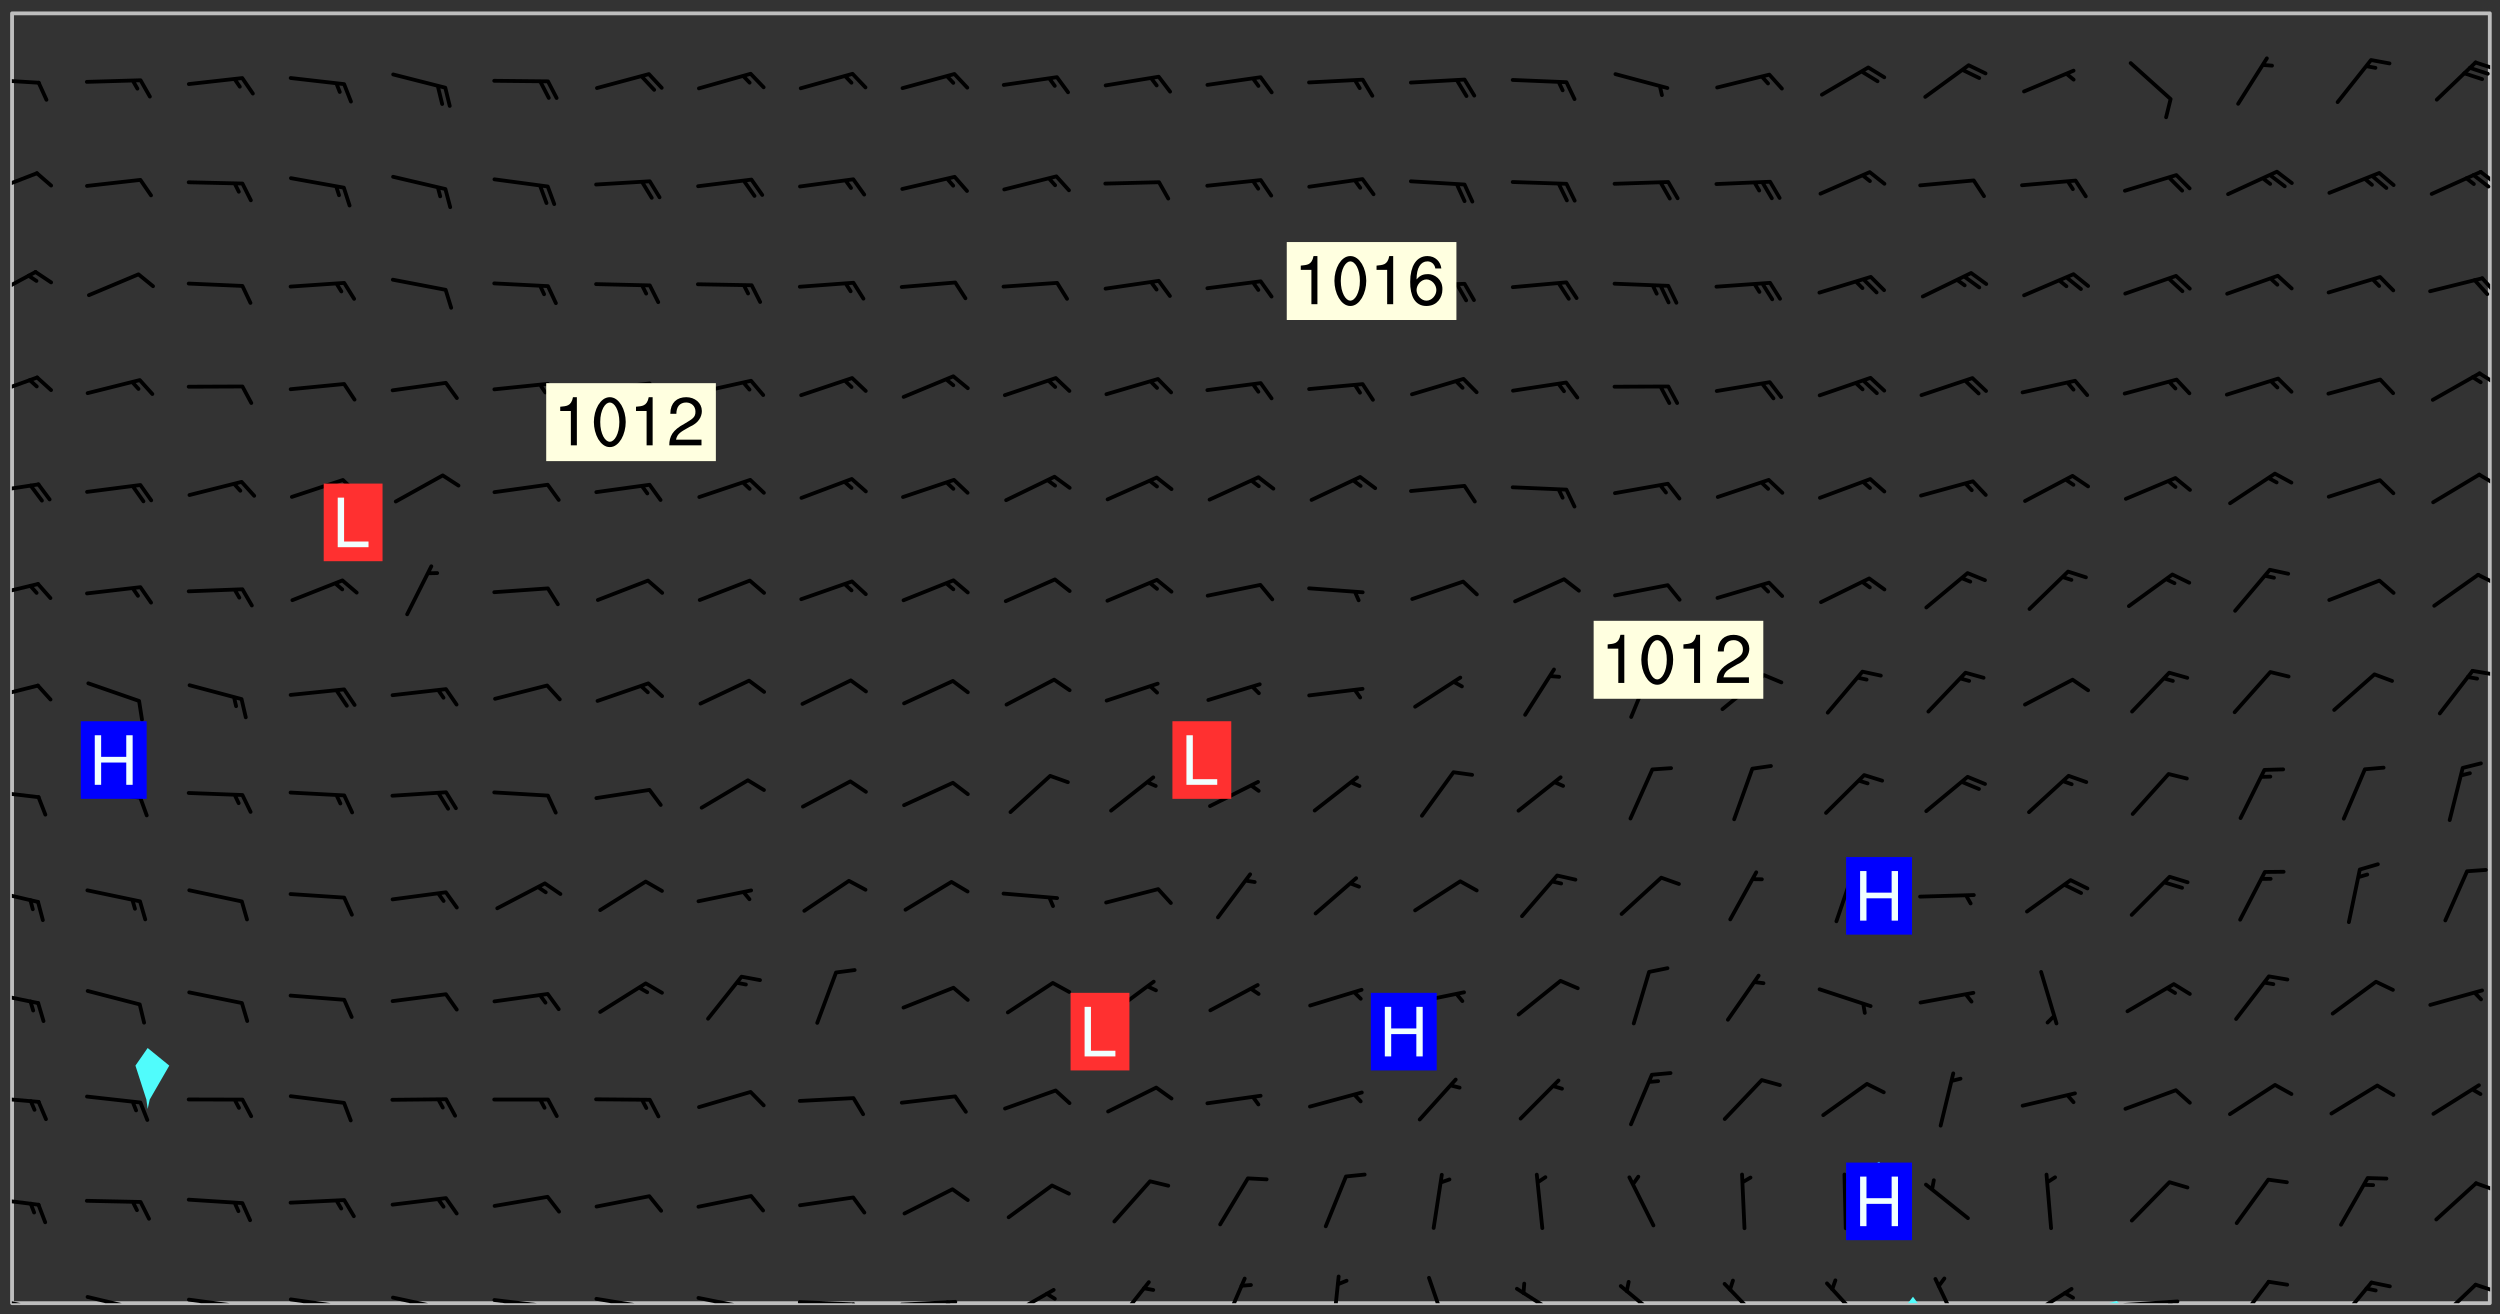 <svg xmlns="http://www.w3.org/2000/svg" role="img" xmlns:xlink="http://www.w3.org/1999/xlink" viewBox="142.45 309.95 326.84 171.84"><rect x="142.45" y="309.95" width="326.84" height="171.84" fill="#333333" stroke="none"/><defs><clipPath id="clip2"><path d="M 144 311.672 L 145 311.672 L 145 480.328 L 144 480.328 Z M 144 311.672"/></clipPath><clipPath id="clip3"><path d="M 144 311.672 L 468 311.672 L 468 480.328 L 144 480.328 Z M 144 311.672"/></clipPath><clipPath id="clip4"><path d="M 391 479 L 394 479 L 394 480.328 L 391 480.328 Z M 391 479"/></clipPath><clipPath id="clip5"><path d="M 418 480 L 420 480 L 420 480.328 L 418 480.328 Z M 418 480"/></clipPath><clipPath id="clip6"><path d="M 467 311.672 L 468 311.672 L 468 480.328 L 467 480.328 Z M 467 311.672"/></clipPath><clipPath id="clip7"><path d="M 144 479 L 148 479 L 148 480.328 L 144 480.328 Z M 144 479"/></clipPath><clipPath id="clip8"><path d="M 147 480 L 149 480 L 149 480.328 L 147 480.328 Z M 147 480"/></clipPath><clipPath id="clip9"><path d="M 146 480 L 148 480 L 148 480.328 L 146 480.328 Z M 146 480"/></clipPath><clipPath id="clip10"><path d="M 153 479 L 161 479 L 161 480.328 L 153 480.328 Z M 153 479"/></clipPath><clipPath id="clip11"><path d="M 160 480 L 162 480 L 162 480.328 L 160 480.328 Z M 160 480"/></clipPath><clipPath id="clip12"><path d="M 159 480 L 161 480 L 161 480.328 L 159 480.328 Z M 159 480"/></clipPath><clipPath id="clip13"><path d="M 166 479 L 175 479 L 175 480.328 L 166 480.328 Z M 166 479"/></clipPath><clipPath id="clip14"><path d="M 173 480 L 176 480 L 176 480.328 L 173 480.328 Z M 173 480"/></clipPath><clipPath id="clip15"><path d="M 172 480 L 174 480 L 174 480.328 L 172 480.328 Z M 172 480"/></clipPath><clipPath id="clip16"><path d="M 180 479 L 188 479 L 188 480.328 L 180 480.328 Z M 180 479"/></clipPath><clipPath id="clip17"><path d="M 187 480 L 189 480 L 189 480.328 L 187 480.328 Z M 187 480"/></clipPath><clipPath id="clip18"><path d="M 193 479 L 201 479 L 201 480.328 L 193 480.328 Z M 193 479"/></clipPath><clipPath id="clip19"><path d="M 200 480 L 202 480 L 202 480.328 L 200 480.328 Z M 200 480"/></clipPath><clipPath id="clip20"><path d="M 206 479 L 215 479 L 215 480.328 L 206 480.328 Z M 206 479"/></clipPath><clipPath id="clip21"><path d="M 213 480 L 216 480 L 216 480.328 L 213 480.328 Z M 213 480"/></clipPath><clipPath id="clip22"><path d="M 220 479 L 228 479 L 228 480.328 L 220 480.328 Z M 220 479"/></clipPath><clipPath id="clip23"><path d="M 227 480 L 229 480 L 229 480.328 L 227 480.328 Z M 227 480"/></clipPath><clipPath id="clip24"><path d="M 233 479 L 241 479 L 241 480.328 L 233 480.328 Z M 233 479"/></clipPath><clipPath id="clip25"><path d="M 240 480 L 242 480 L 242 480.328 L 240 480.328 Z M 240 480"/></clipPath><clipPath id="clip26"><path d="M 246 479 L 255 479 L 255 480.328 L 246 480.328 Z M 246 479"/></clipPath><clipPath id="clip27"><path d="M 253 480 L 256 480 L 256 480.328 L 253 480.328 Z M 253 480"/></clipPath><clipPath id="clip28"><path d="M 260 479 L 268 479 L 268 480.328 L 260 480.328 Z M 260 479"/></clipPath><clipPath id="clip29"><path d="M 266 479 L 268 479 L 268 480.328 L 266 480.328 Z M 266 479"/></clipPath><clipPath id="clip30"><path d="M 273 478 L 281 478 L 281 480.328 L 273 480.328 Z M 273 478"/></clipPath><clipPath id="clip31"><path d="M 288 477 L 293 477 L 293 480.328 L 288 480.328 Z M 288 477"/></clipPath><clipPath id="clip32"><path d="M 302 476 L 306 476 L 306 480.328 L 302 480.328 Z M 302 476"/></clipPath><clipPath id="clip33"><path d="M 316 476 L 318 476 L 318 480.328 L 316 480.328 Z M 316 476"/></clipPath><clipPath id="clip34"><path d="M 329 476 L 332 476 L 332 480.328 L 329 480.328 Z M 329 476"/></clipPath><clipPath id="clip35"><path d="M 340 478 L 347 478 L 347 480.328 L 340 480.328 Z M 340 478"/></clipPath><clipPath id="clip36"><path d="M 354 477 L 360 477 L 360 480.328 L 354 480.328 Z M 354 477"/></clipPath><clipPath id="clip37"><path d="M 367 477 L 374 477 L 374 480.328 L 367 480.328 Z M 367 477"/></clipPath><clipPath id="clip38"><path d="M 381 477 L 387 477 L 387 480.328 L 381 480.328 Z M 381 477"/></clipPath><clipPath id="clip39"><path d="M 395 476 L 399 476 L 399 480.328 L 395 480.328 Z M 395 476"/></clipPath><clipPath id="clip40"><path d="M 407 478 L 414 478 L 414 480.328 L 407 480.328 Z M 407 478"/></clipPath><clipPath id="clip41"><path d="M 419 479 L 428 479 L 428 480.328 L 419 480.328 Z M 419 479"/></clipPath><clipPath id="clip42"><path d="M 425 479 L 427 479 L 427 480.328 L 425 480.328 Z M 425 479"/></clipPath><clipPath id="clip43"><path d="M 434 477 L 440 477 L 440 480.328 L 434 480.328 Z M 434 477"/></clipPath><clipPath id="clip44"><path d="M 447 477 L 453 477 L 453 480.328 L 447 480.328 Z M 447 477"/></clipPath><clipPath id="clip45"><path d="M 460 477 L 467 477 L 467 480.328 L 460 480.328 Z M 460 477"/></clipPath><clipPath id="clip46"><path d="M 465 477 L 468 477 L 468 479 L 465 479 Z M 465 477"/></clipPath><clipPath id="clip47"><path d="M 144 466 L 148 466 L 148 468 L 144 468 Z M 144 466"/></clipPath><clipPath id="clip48"><path d="M 465 464 L 468 464 L 468 466 L 465 466 Z M 465 464"/></clipPath><clipPath id="clip49"><path d="M 144 453 L 148 453 L 148 455 L 144 455 Z M 144 453"/></clipPath><clipPath id="clip50"><path d="M 144 439 L 148 439 L 148 442 L 144 442 Z M 144 439"/></clipPath><clipPath id="clip51"><path d="M 144 426 L 148 426 L 148 429 L 144 429 Z M 144 426"/></clipPath><clipPath id="clip52"><path d="M 144 413 L 148 413 L 148 415 L 144 415 Z M 144 413"/></clipPath><clipPath id="clip53"><path d="M 144 399 L 148 399 L 148 402 L 144 402 Z M 144 399"/></clipPath><clipPath id="clip54"><path d="M 465 397 L 468 397 L 468 399 L 465 399 Z M 465 397"/></clipPath><clipPath id="clip55"><path d="M 144 386 L 148 386 L 148 389 L 144 389 Z M 144 386"/></clipPath><clipPath id="clip56"><path d="M 466 384 L 468 384 L 468 387 L 466 387 Z M 466 384"/></clipPath><clipPath id="clip57"><path d="M 144 373 L 148 373 L 148 375 L 144 375 Z M 144 373"/></clipPath><clipPath id="clip58"><path d="M 466 371 L 468 371 L 468 374 L 466 374 Z M 466 371"/></clipPath><clipPath id="clip59"><path d="M 144 359 L 148 359 L 148 362 L 144 362 Z M 144 359"/></clipPath><clipPath id="clip60"><path d="M 466 358 L 468 358 L 468 361 L 466 361 Z M 466 358"/></clipPath><clipPath id="clip61"><path d="M 144 345 L 148 345 L 148 350 L 144 350 Z M 144 345"/></clipPath><clipPath id="clip62"><path d="M 466 346 L 468 346 L 468 349 L 466 349 Z M 466 346"/></clipPath><clipPath id="clip63"><path d="M 144 332 L 148 332 L 148 336 L 144 336 Z M 144 332"/></clipPath><clipPath id="clip64"><path d="M 466 332 L 468 332 L 468 335 L 466 335 Z M 466 332"/></clipPath><clipPath id="clip65"><path d="M 465 332 L 468 332 L 468 335 L 465 335 Z M 465 332"/></clipPath><clipPath id="clip66"><path d="M 144 320 L 148 320 L 148 322 L 144 322 Z M 144 320"/></clipPath><clipPath id="clip67"><path d="M 465 317 L 468 317 L 468 320 L 465 320 Z M 465 317"/></clipPath><g id="surface1020" clip-path="url(#clip1)"><path fill="#fff" fill-opacity="0" fill-rule="evenodd" d="M 0 0 L 1000 0 L 1000 1000 L 0 1000 Z M 0 0"/><path fill="#d3d3d3" fill-opacity="0" fill-rule="evenodd" d="M162.152 355.867L161.918 356.16 161.977 356.395 162.094 356.566 162.27 356.801 162.562 357.148 162.676 357.207 162.793 357.035 162.852 356.801 163.027 356.625 163.492 356.449 164.191 356.449 164.426 356.742 164.715 357.559 164.773 357.734 164.949 357.965 165.301 358.199 166 358.898 166.172 359.074 166.406 359.422 166.641 359.832 166.93 360.414 167.34 360.879 167.57 361.113 167.805 361.289 167.922 361.52 168.098 361.812 168.27 362.977 168.27 363.211 168.328 363.5 168.387 363.617 168.504 363.734 168.852 364.145 168.969 364.316 169.145 364.492 169.32 364.727 169.438 364.898 169.609 365.25 169.668 365.484 169.902 365.891 170.137 365.832 169.961 366.008 169.902 366.938 169.32 366.938 169.086 366.824 168.738 366.938 168.621 367.055 168.562 367.348 168.504 367.523 168.387 367.695 167.922 367.988 167.863 368.223 167.805 368.336 167.805 368.98 167.863 369.152 167.863 369.562 167.922 369.621 167.922 370.027 167.98 370.434 168.098 370.609 168.156 370.668 168.387 371.309 168.328 371.602 168.328 372.301 168.27 372.883 168.27 373.117 168.211 373.348 168.156 373.699 168.156 375.621 168.211 375.738 168.637 375.738 168.27 375.855 168.246 376.207 169.137 377.375 170.879 377.914 172.219 378.273 172.219 378.812 172.309 379.621 172.844 380.336 174.363 380.605 175.254 380.52 175.344 381.684 175.879 381.863 177.039 381.684 179.094 380.699 180.254 380.336 182.133 380.16 183.828 379.98 183.648 380.699 182.133 380.785 180.883 380.875 180.078 381.145 179.004 381.953 179.273 382.672 179.809 383.57 179.629 384.195 179.363 385.004 179.629 386.082 180.254 386.98 181.059 387.16 182.309 386.98 182.043 387.703 182.141 388.207 182.195 388.5 182.195 388.672 182.254 388.965 182.254 389.371 182.43 389.488 182.781 389.605 183.188 389.605 183.48 389.43 183.594 389.312 183.652 389.195 183.77 388.965 183.828 388.789 184.18 388.324 184.41 388.148 184.586 388.09 184.762 388.148 184.82 388.324 184.938 389.312 184.992 389.781 185.051 389.953 185.168 390.188 185.344 390.246 186.16 390.305 186.449 390.305 186.566 390.539 186.625 390.945 186.684 391.297 186.684 392.402 186.801 392.695 186.918 393.043 187.207 393.742 187.383 394.094 187.965 394.848 188.316 395.023 188.488 395.082 188.957 395.316 189.598 395.781 189.945 396.016 190.238 396.191 190.531 396.246 190.762 396.309 191.578 396.656 191.871 396.832 191.984 397.004 192.336 397.355 192.453 397.531 192.977 398.172 192.977 398.461 193.035 398.812 193.035 399.16 193.094 399.512 193.152 399.801 193.27 399.859 193.441 399.918 193.617 399.918 194.199 400.152 194.375 400.27 194.551 400.559 194.727 400.793 194.84 401.027 195.133 401.258 195.25 401.375 195.25 401.785 195.309 401.84 195.598 402.074 195.832 402.191 195.891 402.309 196.008 402.48 196.066 402.598 196.297 402.832 196.355 403.008 196.59 403.066 196.707 403.125 196.59 403.238 196.531 403.355 196.531 403.473 196.414 403.766 196.297 404.055 196.297 404.637 196.473 404.754 196.59 404.812 196.648 404.93 196.766 405.047 196.879 405.105 197.055 405.453 197.113 405.805 197.172 406.211 197.172 406.387 197.113 406.562 196.996 407.262 196.996 407.434 197.113 407.609 197.406 407.902 197.812 407.902 197.988 408.02 198.105 408.191 198.223 408.484 198.223 408.719 197.695 408.719 197.465 408.484 197.23 408.484 197.055 408.543 196.996 409.242 197.055 409.59 197.172 409.766 197.348 410.176 197.465 410.406 197.754 410.875 197.93 410.93 198.453 410.93 198.688 410.988 199.445 411.629 199.504 411.922 199.504 412.156 199.562 412.215 199.793 412.562 199.793 412.914 199.676 413.086 199.676 413.379 199.969 413.668 200.262 413.844 200.434 413.902 200.727 414.078 201.02 414.195 201.602 414.602 201.891 414.836 202.184 415.012 202.402 415.172 202.418 415.184 202.648 415.359 203.289 415.883 203.465 416.117 203.582 416.293 203.758 416.469 203.871 416.641 203.871 417.281 203.988 417.457 204.457 417.574 205.039 417.691 205.273 417.75 205.504 417.863 205.797 417.98 205.91 418.039 206.496 418.391 206.785 418.562 206.961 418.625 207.137 418.68 207.312 418.738 208.012 419.09 208.301 419.266 208.535 419.32 208.824 419.496 209.059 419.613 209.699 420.02 209.992 420.137 210.164 420.195 210.398 420.254 210.809 420.312 211.039 420.371 211.273 420.488 211.332 420.66 210.922 420.836 211.391 420.895 211.449 421.188 211.562 421.422 211.738 421.477 211.973 421.535 212.148 421.594 212.555 421.711 213.195 421.945 213.312 422.117 213.371 422.352 213.371 422.527 213.312 422.645 213.254 423.051 213.488 423.285 213.605 423.344 213.953 423.461 214.594 423.691 214.77 423.809 215.059 423.926 215.234 424.102 215.469 424.566 216.051 425.672 216.227 425.848 216.574 426.023 216.75 426.141 217.102 426.258 218.148 426.781 218.383 426.84 218.848 426.953 219.141 427.012 219.605 427.188 220.363 427.77 220.598 428.004 220.945 428.469 221.121 428.645 221.41 428.879 222.227 429.578 222.52 429.754 222.809 430.043 223.102 430.219 223.395 430.508 224.09 431.148 224.266 431.324 224.559 431.559 224.848 431.793 225.316 432.082 225.957 432.664 226.305 432.898 226.539 433.191 226.887 433.539 227.238 434.004 228.172 434.996 228.52 435.402 228.637 435.578 228.871 435.637 228.984 435.754 229.629 435.93 229.859 436.043 230.094 436.102 230.387 436.277 230.617 436.395 231.551 437.094 231.957 437.5 232.191 437.676 232.598 437.852 232.832 437.969 233.648 438.316 233.996 438.551 234.23 438.668 234.523 438.957 234.754 439.074 235.512 439.426 235.863 439.598 236.094 439.656 236.387 439.773 236.621 439.832 237.492 440.008 238.309 440.008 238.777 440.238 238.949 440.297 239.824 440.996 240.289 441.113 240.582 441.172 240.758 441.23 240.988 441.289 241.457 441.348 241.805 441.406 242.156 441.465 242.562 441.523 242.855 441.523 243.027 441.582 243.027 441.812 243.203 441.988 243.496 441.988 243.844 442.047 244.195 442.105 244.895 442.223 245.535 442.223 246 441.988 246.293 441.812 246.465 441.695 246.875 441.523 247.164 441.348 248.098 440.883 248.566 440.59 249.09 440.297 249.555 440.125 250.02 439.949 251.07 439.484 251.359 439.367 251.77 439.25 252.059 439.133 252.586 438.957 254.102 438.258 254.684 437.91 254.973 437.852 255.266 437.793 255.613 437.676 256.488 437.445 256.84 437.328 256.953 437.328 257.188 437.27 258.062 437.035 258.297 436.977 259.109 436.977 259.461 436.918 260.277 436.801 260.449 436.742 260.801 436.688 261.094 436.629 261.324 436.57 262.141 436.395 262.316 436.336 262.664 436.336 262.898 436.277 263.363 436.16 264.121 435.988 264.355 435.93 264.703 435.93 265.113 435.812 265.402 435.754 266.688 435.695 266.977 435.695 267.387 435.637 267.617 435.578 267.793 435.578 268.668 435.461 269.074 435.461 269.484 435.344 269.832 435.344 270.184 435.23 271.055 435.172 272.805 435.172 273.852 435.461 274.262 435.578 274.551 435.695 274.902 435.812 275.191 435.93 276.242 436.102 276.531 436.16 276.824 436.16 277.117 436.219 277.289 436.277 277.699 436.336 277.871 436.395 277.988 436.453 278.105 436.453 278.223 436.512 278.574 436.57 278.688 436.57 279.098 436.637 281.02 437.031 282.945 437.426 284.465 437.875 286.16 438.594 288.305 439.398 289.91 438.68 291.34 437.875 292.5 436.797 293.75 436.348 296.785 435.629 298.66 435.27 300.805 433.922 303.039 432.668 305.539 431.41 307.234 430.961 309.02 430.781 310.18 430.512 310.805 431.051 312.145 430.781 312.859 429.793 313.844 428.449 314.289 428.27 315.094 427.91 316.969 427.371 318.754 426.922 320.004 426.652 321.164 426.562 322.863 426.473 324.824 426.203 326.074 426.113 326.613 426.113 327.238 426.023 328.129 426.023 330.273 425.844 332.684 425.664 335.273 425.574 336.969 425.754 338.578 425.844 340.008 426.203 341.168 426.922 343.043 427.91 344.203 429.438 344.469 430.152 345.098 430.242 345.453 431.141 345.988 431.68 346.523 433.207 347.598 433.566 348.133 433.566 347.328 434.102 347.418 435.809 348.133 438.504 349.023 439.309 349.918 440.297 350.633 441.555 352.418 442.094 353.938 441.914 354.293 443.258 355.902 442.453 356.883 441.914 357.152 442.184 357.469 441.969 357.688 441.824 358.488 442.273 358.938 441.914 359.293 441.914 359.828 441.645 360.367 440.926 360.902 440.656 361.527 439.668 362.688 440.117 363.527 440.488 364.922 441.105 366.617 440.926 368.223 440.926 370.008 441.016 370.188 439.309 370.723 437.965 371.527 438.234 372.02 439.082 372.422 439.488 372.332 440.027 372.332 440.387 373.047 440.836 373.758 440.566 375.188 440.566 375.547 441.555 375.992 442.812 376.707 444.156 377.957 444.785 379.652 445.414 380.367 445.234 380.547 444.695 381.527 444.605 381.977 444.965 382.062 446.223 381.797 446.852 381.262 447.031 381.262 447.57 381.977 448.555 382.242 449.094 383.227 450.082 384.027 451.16 383.762 451.52 383.672 452.418 383.047 454.75 382.691 456.816 382.602 458.609 382.422 459.328 382.332 459.867 382.332 461.305 381.352 463.188 380.992 464.895 380.457 465.793 379.652 466.961 379.387 467.5 381.441 468.754 381.527 469.113 381.172 469.652 381.082 469.473 381.082 470.281 381.172 471.719 380.727 472.434 379.652 472.527 379.387 473.242 379.922 474.141 380.727 474.859 381.887 475.668 383.227 475.938 383.672 476.297 383.316 476.746 381.527 476.656 380.277 476.207 379.562 475.488 378.938 475.398 378.762 478.988 378.574 480.297 467.934 480.297 467.934 311.703 412.664 311.703 412.664 360.785 413.426 360.91 416.715 361.453 418.738 364.289 418.738 367.043 421.09 367.375 423.438 367.707 427.488 367.707 426.109 371.867 424.086 372.574 422.062 373.277 421.52 373.621 418.926 375.238 418.738 375.355 416.715 373.277 415.984 370.535 413.312 368.457 411.938 364.957 411.871 364.875 409.914 362.203 412.664 360.785 412.664 311.703 294.422 311.703 294.422 403.117 294.539 403.148 294.672 403.16 294.746 403.234 294.852 403.281 294.941 403.34 295.027 403.398 295.117 403.457 295.414 403.754 295.473 403.844 295.504 403.961 295.531 404.078 295.547 404.215 295.516 404.332 295.457 404.422 295.398 404.508 295.355 404.613 295.309 404.715 295.281 404.836 295.281 404.98 295.457 405.25 295.605 405.398 295.68 405.484 295.754 405.559 295.797 405.664 295.859 405.754 295.918 405.84 295.961 405.945 296.02 406.035 296.066 406.137 296.109 406.242 296.168 406.328 296.285 406.508 296.359 406.582 296.422 406.668 296.48 406.758 296.523 406.863 296.582 406.953 296.641 407.039 296.703 407.129 296.762 407.219 296.805 407.32 296.922 407.5 296.996 407.574 297.055 407.66 297.129 407.734 297.219 407.793 297.324 407.84 297.473 407.84 297.605 407.824 297.738 407.84 297.84 407.793 297.914 407.719 297.961 407.617 297.945 407.484 297.945 407.336 297.898 407.23 297.871 407.113 297.824 407.012 297.797 406.891 297.754 406.789 297.691 406.699 297.648 406.598 297.605 406.492 297.574 406.375 297.559 406.242 297.547 406.105 297.633 406.047 297.691 405.961 297.812 405.93 297.855 406.035 297.871 406.168 297.871 406.285 297.93 406.387 297.988 406.477 298.078 406.535 298.227 406.684 298.285 406.773 298.328 406.879 298.316 406.98 298.402 407.039 298.508 407.086 298.594 407.145 298.684 407.203 298.758 407.277 298.641 407.305 298.535 407.352 298.449 407.41 298.375 407.484 298.316 407.574 298.254 407.66 298.227 407.781 298.18 407.883 298.137 407.988 298.105 408.105 298.094 408.238 298.078 408.371 298.078 408.52 298.105 408.637 298.152 408.742 298.195 408.844 298.254 408.934 298.328 409.008 298.418 409.066 298.492 409.141 298.582 409.199 298.641 409.289 298.684 409.395 298.73 409.496 298.848 409.527 298.98 409.543 299.129 409.543 299.246 409.512 299.352 409.555 299.395 409.66 299.441 409.762 299.469 409.883 299.5 410 299.527 410.117 299.559 410.238 299.586 410.355 299.691 410.398 299.793 410.445 299.926 410.43 300.074 410.578 300.137 410.664 300.211 410.738 300.281 410.812 300.371 410.875 300.477 410.918 300.578 410.961 300.695 410.992 300.832 411.008 300.949 410.977 301.023 410.902 301.051 410.785 301.039 410.652 301.008 410.531 300.98 410.414 301.023 410.309 301.141 410.309 301.23 410.371 301.348 410.398 301.496 410.398 301.629 410.414 301.777 410.414 301.91 410.43 302.043 410.414 302.191 410.414 302.324 410.398 302.457 410.387 302.594 410.398 302.711 410.371 302.844 410.355 303.035 410.297 302.977 410.473 302.961 410.605 302.934 410.727 302.918 410.859 302.859 410.945 302.727 410.961 302.621 411.008 302.516 411.051 302.398 411.082 302.281 411.109 302.016 411.141 301.867 411.141 301.734 411.156 301.66 411.23 301.719 411.316 301.867 411.465 301.984 411.645 302.059 411.715 302.148 411.777 302.238 411.836 302.324 411.895 302.414 411.953 302.516 411.996 302.621 412.059 302.727 412.102 302.812 412.16 302.918 412.207 303.02 412.25 303.199 412.367 303.258 412.457 303.215 412.559 303.168 412.664 303.184 412.797 303.406 413.02 303.465 413.109 303.508 413.211 303.539 413.332 303.582 413.434 303.598 413.566 303.629 413.684 303.641 413.82 303.672 413.938 303.82 414.086 303.922 414.129 304.027 414.172 304.145 414.203 304.277 414.219 304.414 414.234 304.531 414.234 304.648 414.203 304.738 414.145 304.781 414.039 304.828 413.938 304.871 413.832 304.902 413.715 304.914 413.582 304.914 413.434 304.902 413.301 304.887 413.168 304.855 413.051 304.812 412.945 304.766 412.84 304.723 412.738 304.68 412.633 304.664 412.5 304.68 412.367 304.707 412.25 304.738 412.133 304.766 412.012 304.812 411.91 304.902 411.852 304.988 411.789 305.062 411.715 305.152 411.656 305.375 411.434 305.434 411.348 305.508 411.273 305.625 411.094 305.684 411.008 305.684 410.859 305.609 410.785 305.508 410.738 305.402 410.695 305.301 410.652 305.242 410.562 305.195 410.457 305.168 410.34 305.258 410.281 305.375 410.25 305.477 410.207 305.656 410.09 305.805 409.941 305.816 409.809 305.805 409.703 305.715 409.645 305.582 409.66 305.434 409.66 305.301 409.676 305.168 409.66 305.047 409.629 304.961 409.57 304.887 409.496 304.828 409.406 304.766 409.32 304.648 409.141 304.59 409.055 304.621 408.934 304.707 408.875 304.828 408.844 304.887 408.758 304.887 408.637 304.855 408.52 304.797 408.43 304.738 408.344 304.691 408.238 304.664 408.121 304.648 407.988 304.707 407.898 304.781 407.824 304.871 407.766 304.988 407.586 305.062 407.512 305.121 407.426 305.27 407.277 305.391 407.246 305.523 407.23 305.656 407.246 305.73 407.32 305.773 407.426 305.789 407.559 305.758 407.676 305.641 407.707 305.508 407.719 305.359 407.867 305.316 407.973 305.27 408.074 305.242 408.195 305.211 408.312 305.211 408.461 305.242 408.578 305.285 408.684 305.344 408.773 305.418 408.844 305.492 408.918 305.609 408.949 305.73 408.977 305.848 408.949 305.98 408.934 306.098 408.934 306.188 408.992 306.262 409.066 306.309 409.172 306.367 409.258 306.469 409.305 306.602 409.32 306.707 409.363 306.793 409.422 306.781 409.527 306.707 409.602 306.527 409.719 306.469 409.809 306.379 409.867 306.309 409.941 306.234 410.016 306.172 410.105 306.145 410.223 306.129 410.355 306.145 410.488 306.129 410.621 306.129 410.77 306.145 410.902 306.172 411.02 306.203 411.141 306.277 411.215 306.367 411.273 306.453 411.332 306.543 411.391 306.66 411.422 306.66 411.508 306.559 411.555 306.469 411.613 306.203 411.645 306.086 411.672 305.938 411.672 305.832 411.715 305.73 411.762 305.672 411.852 305.609 412.086 305.598 412.219 305.566 412.34 305.551 412.473 305.551 412.766 305.539 412.898 305.551 413.035 305.566 413.168 305.699 413.184 305.832 413.195 305.953 413.227 306.039 413.285 306.113 413.359 306.16 413.465 306.203 413.566 306.219 413.699 306.219 414.145 306.203 414.277 306.203 414.723 306.234 414.988 306.262 415.105 306.277 415.238 306.309 415.355 306.395 415.566 306.426 415.832 306.426 415.98 306.395 416.098 306.367 416.215 306.336 416.336 306.309 416.453 306.277 416.57 306.246 416.691 306.234 416.824 306.219 416.957 306.309 417.016 306.426 416.984 306.527 417 306.574 417.105 306.543 417.371 306.543 417.812 306.5 417.918 306.453 418.023 306.41 418.125 306.367 418.23 306.309 418.316 306.277 418.438 306.234 418.555 306.203 418.672 306.188 418.805 306.203 418.938 306.262 419.027 306.367 419.074 306.453 419.133 306.512 419.219 306.5 419.355 306.469 419.473 306.426 419.574 306.426 420.02 306.41 420.152 306.41 420.301 306.379 420.418 306.336 420.523 306.309 420.641 306.262 420.746 306.219 420.848 306.188 420.969 306.16 421.086 306.129 421.219 306.098 421.336 306.07 421.453 306.027 421.559 305.996 421.676 305.965 421.797 305.953 421.93 305.938 422.062 305.938 422.359 305.965 422.477 305.965 422.625 306.012 423.023 306.039 423.141 306.098 423.23 306.219 423.262 306.367 423.262 306.5 423.246 306.559 423.336 306.559 423.453 306.5 423.543 306.41 423.602 306.309 423.645 306.203 423.691 306.113 423.75 306.027 423.809 305.891 423.824 305.773 423.793 305.641 423.777 305.539 423.824 305.477 423.91 305.465 424.047 305.449 424.18 305.418 424.297 305.391 424.414 305.375 424.547 305.344 424.668 305.344 424.965 305.359 425.098 305.391 425.215 305.391 425.363 305.402 425.496 305.402 425.645 305.375 425.762 305.328 425.863 305.301 425.984 305.27 426.102 305.211 426.191 305.137 426.266 305.035 426.309 304.93 426.355 304.812 426.383 304.691 426.414 304.59 426.367 304.648 426.281 304.754 426.234 304.781 426.117 304.812 426 304.84 425.879 304.871 425.762 304.871 425.613 304.887 425.48 304.855 425.363 304.812 425.258 304.707 425.273 304.633 425.348 304.531 425.391 304.441 425.453 304.367 425.527 304.324 425.629 304.309 425.762 304.277 425.879 304.25 426 304.219 426.117 304.191 426.234 304.16 426.355 304.133 426.473 304.102 426.59 304.059 426.695 303.969 426.754 303.879 426.754 303.762 426.723 303.73 426.637 303.746 426.5 303.715 426.383 303.715 426.234 303.703 426.102 303.703 425.953 303.641 425.719 303.613 425.598 303.57 425.496 303.523 425.391 303.465 425.305 303.406 425.215 303.363 425.109 303.301 425.023 303.152 424.875 303.082 424.801 302.977 424.754 302.871 424.711 302.77 424.668 302.473 424.371 302.383 424.297 302.297 424.238 302.191 424.195 302.102 424.133 302.016 424.074 301.91 424.031 301.82 423.973 301.734 423.91 301.66 423.84 301.555 423.793 301.469 423.734 301.363 423.691 301.273 423.629 301.172 423.586 301.066 423.543 300.98 423.484 300.875 423.438 300.77 423.395 300.668 423.348 300.578 423.289 300.477 423.246 300.371 423.203 300.281 423.141 300.164 423.113 300.031 423.098 299.898 423.113 299.75 423.113 299.617 423.129 299.5 423.098 299.41 423.039 299.336 422.965 299.246 422.906 299.145 422.859 298.996 422.859 298.875 422.832 298.773 422.789 298.699 422.715 298.582 422.535 298.492 422.477 298.391 422.434 298.301 422.371 298.195 422.328 298.105 422.27 298.02 422.211 297.914 422.164 297.855 422.078 297.797 421.988 297.754 421.883 297.707 421.781 297.633 421.707 297.547 421.648 297.473 421.574 297.383 421.516 297.16 421.293 297.117 421.188 297.086 420.922 297.191 420.879 297.336 420.879 297.441 420.922 297.516 420.996 297.605 421.055 297.691 421.113 297.797 421.16 297.887 421.219 298.035 421.367 298.105 421.441 298.254 421.59 298.316 421.676 298.391 421.75 298.477 421.809 298.551 421.883 298.641 421.945 298.73 422.004 298.816 422.062 299.086 422.238 299.188 422.285 299.293 422.328 299.395 422.371 299.441 422.297 299.5 422.211 299.574 422.137 299.645 422.062 299.75 422.105 299.824 422.18 299.883 422.27 299.926 422.371 299.973 422.477 300.016 422.582 300.137 422.609 300.254 422.582 300.328 422.492 300.371 422.387 300.43 422.297 300.504 422.223 300.609 422.18 300.727 422.152 300.859 422.164 300.949 422.223 301.098 422.371 301.156 422.461 301.199 422.566 301.246 422.668 301.289 422.773 301.332 422.875 301.438 422.922 301.543 422.965 301.676 422.98 301.762 422.922 301.82 422.832 301.895 422.758 302 422.715 302.117 422.742 302.223 422.789 302.324 422.832 302.43 422.875 302.531 422.922 302.711 423.039 302.711 423.156 302.695 423.289 302.711 423.422 302.727 423.559 302.785 423.645 302.887 423.691 303.008 423.719 303.125 423.75 303.273 423.75 303.391 423.719 303.449 423.629 303.629 423.512 303.688 423.422 303.762 423.348 303.82 423.262 303.938 423.082 304.117 422.965 304.234 422.996 304.324 423.055 304.367 423.129 304.352 423.262 304.352 423.379 304.441 423.438 304.59 423.438 304.723 423.422 304.855 423.41 305.121 423.379 305.227 423.336 305.344 423.305 305.465 423.277 305.539 423.203 305.609 423.129 305.672 423.039 305.656 422.934 305.609 422.832 305.508 422.789 305.402 422.773 305.285 422.801 305.02 422.832 304.871 422.832 304.797 422.758 304.707 422.699 304.59 422.668 304.473 422.641 304.34 422.625 304.191 422.625 304.059 422.641 303.762 422.641 303.656 422.594 303.508 422.445 303.465 422.344 303.406 422.254 303.629 422.031 303.715 421.973 303.82 421.93 303.938 421.898 304.07 421.883 304.203 421.898 304.34 421.914 304.441 421.957 304.574 421.945 304.664 421.883 304.766 421.84 304.828 421.75 304.781 421.648 304.691 421.59 304.574 421.559 304.473 421.516 304.414 421.426 304.352 421.336 304.352 421.219 304.367 421.086 304.473 421.039 304.547 420.969 304.547 420.848 304.457 420.789 304.426 420.672 304.516 420.613 304.59 420.539 304.633 420.434 304.691 420.344 304.738 420.242 304.754 420.109 304.754 419.961 304.707 419.855 304.664 419.754 304.574 419.695 304.441 419.68 304.34 419.637 304.203 419.621 304.086 419.59 303.641 419.59 303.508 419.574 303.375 419.562 303.242 419.547 303.125 419.516 302.977 419.516 302.844 419.5 302.711 419.488 302.445 419.457 302.324 419.414 302.238 419.355 302.164 419.281 302.164 419.133 302.176 419 302.281 418.953 302.383 418.91 302.516 418.895 302.668 418.895 302.801 418.879 303.094 418.879 303.215 418.91 303.316 418.953 303.406 419.012 303.641 419.074 303.762 419.027 303.852 418.969 303.953 418.926 304.086 418.91 304.191 418.953 304.293 419 304.426 419.012 304.547 418.984 304.691 418.984 304.812 418.953 304.93 418.926 305.035 418.879 305.109 418.805 305.195 418.746 305.344 418.598 305.402 418.512 305.449 418.406 305.477 418.289 305.492 418.184 305.391 418.141 305.301 418.082 305.184 418.051 305.078 418.008 304.988 417.945 304.914 417.859 304.84 417.785 304.738 417.742 304.633 417.695 304.531 417.652 304.473 417.562 304.426 417.461 304.34 417.25 304.277 417.164 304.219 417.074 304.145 417 304.059 416.941 303.789 416.941 303.672 416.973 303.582 417.031 303.48 417.074 303.348 417.09 303.242 417.074 303.215 416.957 303.152 416.867 303.035 416.836 302.934 416.793 302.785 416.645 302.754 416.527 302.738 416.422 302.812 416.348 302.992 416.23 303.109 416.203 303.227 416.172 303.363 416.188 303.465 416.23 303.57 416.273 303.672 416.32 303.777 416.363 303.895 416.395 304.027 416.41 304.145 416.438 304.277 416.453 304.383 416.438 304.473 416.379 304.398 416.305 304.293 416.262 304.219 416.188 304.145 416.098 303.996 415.949 303.91 415.891 303.82 415.832 303.746 415.758 303.656 415.699 303.555 415.652 303.434 415.625 303.332 415.578 303.227 415.535 303.109 415.504 303.008 415.461 302.887 415.43 302.738 415.43 302.621 415.461 302.516 415.504 302.43 415.566 302.25 415.684 302.164 415.742 302.074 415.801 301.969 415.848 301.883 415.906 301.777 415.949 301.676 415.992 301.57 416.039 301.496 416.113 301.438 416.203 301.379 416.289 301.332 416.395 301.273 416.48 301.199 416.555 301.066 416.543 300.949 416.512 300.832 416.512 300.758 416.586 300.668 416.645 300.594 416.719 300.504 416.777 300.418 416.836 300.312 416.883 300.211 416.926 300.074 416.941 299.973 416.898 299.824 416.75 299.719 416.703 299.633 416.703 299.527 416.75 299.426 416.793 299.305 416.824 299.188 416.793 299.113 416.719 299.113 416.602 299.145 416.48 299.219 416.41 299.277 416.32 299.352 416.246 299.469 416.215 299.574 416.172 299.867 416.172 300 416.156 300.137 416.141 300.238 416.098 300.328 416.039 300.43 415.992 300.52 415.934 300.652 415.922 300.742 415.98 300.875 415.992 300.965 415.934 301.051 415.875 301.156 415.832 301.246 415.773 301.332 415.711 301.422 415.652 301.57 415.504 301.629 415.418 301.688 415.328 301.793 415.285 301.926 415.27 302.043 415.297 302.164 415.328 302.223 415.27 302.281 415.18 302.312 414.914 302.34 414.797 302.445 414.809 302.578 414.824 302.68 414.781 302.77 414.723 302.828 414.633 302.902 414.559 302.961 414.469 303.008 414.367 303.02 414.234 303.008 414.102 302.961 413.996 302.812 413.848 302.754 413.758 302.695 413.672 302.652 413.566 302.652 413.121 302.668 412.988 302.668 412.84 302.68 412.707 302.621 412.648 302.531 412.707 302.43 412.664 302.25 412.547 302.164 412.488 302.102 412.398 302.043 412.309 301.969 412.234 301.883 412.176 301.762 412.207 301.66 412.219 301.555 412.266 301.469 412.324 301.363 412.367 301.215 412.516 301.125 412.574 301.039 412.633 300.949 412.695 300.844 412.738 300.711 412.754 300.711 412.633 300.816 412.59 300.934 412.559 301.008 412.488 301.051 412.383 301.051 412.234 301.023 412.117 300.875 411.969 300.742 411.953 300.594 411.953 300.477 411.984 300.371 412.027 300.27 412.07 300.18 412.133 300.062 412.16 299.988 412.086 300 411.953 299.957 411.852 299.914 411.746 299.824 411.688 299.707 411.715 299.586 411.746 299.469 411.777 299.367 411.82 299.246 411.852 299.145 411.895 299.039 411.938 298.949 411.996 298.848 412.012 298.848 411.895 298.863 411.762 298.805 411.672 298.73 411.715 298.582 411.863 298.523 411.953 298.449 412.027 298.402 412.133 298.359 412.234 298.285 412.309 298.227 412.398 298.152 412.473 298.094 412.559 298.02 412.633 297.93 412.695 297.855 412.766 297.781 412.84 297.68 412.855 297.547 412.871 297.441 412.828 297.441 412.707 297.59 412.559 297.633 412.457 297.691 412.367 297.738 412.266 297.781 412.16 297.84 412.07 297.871 411.953 297.914 411.852 297.945 411.73 297.973 411.613 298.02 411.508 298.062 411.406 298.105 411.301 298.18 411.23 298.27 411.168 298.359 411.109 298.461 411.066 298.758 411.066 299.023 411.035 299.129 410.992 299.055 410.918 298.938 410.887 298.832 410.844 298.742 410.785 298.641 410.738 298.551 410.68 298.449 410.637 298.344 410.594 298.254 410.531 298.168 410.473 298.062 410.43 297.961 410.387 297.84 410.355 297.723 410.324 297.621 410.281 297.5 410.25 297.398 410.207 297.309 410.148 297.266 410.043 297.25 409.91 297.352 409.867 297.484 409.852 297.621 409.867 297.754 409.852 297.855 409.809 297.914 409.719 297.93 409.613 297.84 409.555 297.766 409.48 297.664 409.438 297.574 409.379 297.426 409.23 297.383 409.125 297.367 408.992 297.367 408.699 297.309 408.609 297.219 408.551 297.145 408.477 297.102 408.371 297.07 408.254 297.012 408.164 296.938 408.09 296.82 408.062 296.746 407.988 296.656 407.93 296.566 407.867 296.48 407.809 296.406 407.734 296.348 407.648 296.301 407.543 296.215 407.484 296.066 407.336 295.871 407.277 295.738 407.293 295.637 407.336 295.562 407.41 295.516 407.512 295.473 407.617 295.414 407.707 295.355 407.793 295.059 408.09 294.969 408.148 294.883 408.148 294.82 408.062 294.777 407.957 294.809 407.84 294.867 407.75 294.895 407.633 294.883 407.5 294.793 407.438 294.688 407.484 294.57 407.512 294.453 407.543 294.184 407.719 294.082 407.766 293.965 407.793 293.859 407.84 293.77 407.898 293.668 407.941 293.609 407.855 293.562 407.75 293.578 407.617 293.625 407.512 293.695 407.438 293.77 407.367 293.828 407.277 293.828 407.129 293.785 407.023 293.547 407.023 293.445 407.07 293.414 407.188 293.387 407.305 293.355 407.426 293.281 407.469 293.148 407.484 293.074 407.438 293.031 407.336 292.988 407.23 292.941 407.129 292.898 407.023 292.777 407.055 292.676 407.098 292.543 407.113 292.426 407.145 292.32 407.188 292.23 407.246 292.129 407.293 292.008 407.32 291.875 407.336 291.773 407.293 291.715 407.203 291.668 407.098 291.625 406.996 291.582 406.891 291.582 406.773 291.641 406.684 291.727 406.625 291.906 406.508 292.008 406.461 292.113 406.418 292.219 406.359 292.32 406.316 292.41 406.254 292.512 406.211 292.617 406.152 292.719 406.105 292.809 406.047 292.914 406.004 293.016 405.961 293.105 405.898 293.207 405.855 293.344 405.84 293.461 405.871 293.562 405.914 293.684 405.945 293.785 405.988 293.891 406.035 293.992 406.078 294.098 406.121 294.199 406.168 294.305 406.211 294.406 406.254 294.512 406.301 294.598 406.359 294.703 406.402 294.82 406.434 294.926 406.477 295.027 406.523 295.117 406.582 295.223 406.625 295.324 406.668 295.43 406.715 295.547 406.742 295.648 406.789 295.77 406.816 295.918 406.816 296.004 406.758 296.02 406.656 296.078 406.566 296.051 406.449 295.977 406.375 295.859 406.195 295.785 406.121 295.695 406.047 295.516 405.93 295.43 405.871 295.324 405.828 295.223 405.781 294.953 405.605 294.895 405.516 294.82 405.441 294.762 405.352 294.719 405.25 294.688 405.133 294.672 404.996 294.672 404.434 294.66 404.301 294.645 404.168 294.613 404.051 294.598 403.918 294.586 403.785 294.555 403.664 294.332 403.441 294.273 403.355 294.258 403.25 294.289 403.133 294.422 403.117 294.422 311.703 172.992 311.703 172.992 313.156 172.934 313.391 172.582 314.441 172.41 314.965 172.293 315.312 172.117 315.723 172 315.895 171.766 316.188 171.535 316.246 171.184 316.246 171.066 316.305 170.836 316.711 170.836 317.004 170.953 317.18 171.184 317.41 171.301 317.645 171.941 318.402 172.234 318.867 172.41 319.102 172.641 319.453 172.875 319.801 173.516 320.617 173.691 321.082 173.863 321.492 173.98 322.188 174.156 322.656 174.273 324.055 174.332 324.52 174.332 325.395 174.449 326.441 174.449 331.223 174.391 331.688 174.039 332.969 173.863 333.492 173.75 333.902 173.398 334.832 172.934 336 172.699 336.582 172.582 336.758 172.41 337.105 172.234 337.512 171.883 338.328 171.824 338.621 171.711 338.914 171.594 339.203 171.535 339.379 171.418 340.254 171.359 340.66 171.301 340.777 171.242 340.953 171.184 341.125 170.953 341.652 170.836 341.824 170.836 342.059 170.719 342.293 170.66 342.465 170.484 343.051 170.484 343.34 170.426 343.516 170.426 343.809 170.367 343.922 170.309 344.449 170.309 344.621 170.254 344.855 170.254 347.477 170.078 348.293 169.961 348.469 169.785 348.703 169.668 348.875 169.555 349.109 168.969 350.043 168.738 350.332 168.445 350.797 168.27 351.031 167.98 351.383 167.629 352.082 167.516 352.312 167.34 352.723 167.164 352.953 166.758 353.48 165.941 354.18 165.648 354.352 165.359 354.586 165.184 354.703 165.008 354.879 164.484 355.285 163.957 355.461 163.785 355.637 163.551 355.691 162.91 355.867 162.152 355.867M174.363 386.891L173.289 387.34 173.648 388.234 174.898 387.52 175.344 386.98 174.363 386.891"/><path fill="#d3d3d3" fill-opacity="0" fill-rule="evenodd" d="M201.508 416.598L200.613 416.598 201.062 417.227 202.043 417.586 202.848 417.496 203.293 416.508 203.117 416.598 202.402 416.242 201.508 416.598M356.129 475.668L356.07 475.145 356.07 474.852 356.184 474.559 356.242 474.328 356.711 473.859 356.824 473.859 356.941 473.746 357.059 473.688 357.234 473.688 357.469 473.629 357.816 473.629 358.051 473.688 358.168 473.746 358.398 473.918 358.457 474.094 358.574 474.676 358.574 474.969 358.457 475.145 358.285 475.434 358.109 475.609 357.582 476.133 357.352 476.367 357.234 476.426 357.059 476.426 356.941 476.367 356.535 476.074 356.359 475.957 356.242 475.898 356.184 475.785 356.129 475.668M362.77 464.711L362.711 464.539 362.711 463.43 362.77 463.258 362.945 463.199 363.117 463.141 363.293 463.141 363.527 463.082 363.645 463.141 363.703 463.84 363.645 464.012 363.527 464.188 363.41 464.246 363.176 464.77 363.062 464.828 362.828 464.828 362.77 464.711M372.383 450.32L372.266 450.145 372.266 449.445 372.559 448.57 372.676 448.398 372.852 448.047 372.965 447.816 373.082 447.523 373.434 446.766 373.551 446.535 373.723 446.301 373.898 446.301 374.016 446.242 374.656 446.242 374.773 446.301 375.008 446.535 375.18 446.648 375.531 446.941 375.648 447.059 375.762 447.234 375.762 447.348 375.879 447.406 375.996 447.523 375.996 448.223 375.938 448.398 375.938 448.629 375.879 448.805 375.531 449.855 375.414 450.086 375.297 450.32 375.18 450.379 374.949 450.613 374.309 450.902 373.434 450.902 373.023 450.785 372.383 450.32"/><path fill="none" stroke="#bebebe" stroke-linecap="round" stroke-linejoin="round" stroke-miterlimit="10" stroke-width=".5" d="M 431.957 354.305 L 108.027 354.305 L 108.027 185.68 L 431.957 185.68 L 431.957 354.305" transform="matrix(1 0 0 -1 36 666)"/><g clip-path="url(#clip2)"><path fill="#fff" fill-opacity="0" fill-rule="evenodd" d="M 144 475.891 L 144 480.328 L 144.004 480.328 L 144 480.328 L 144 311.672 L 144.004 311.672 L 144 311.672 L 144 475.891"/></g><g clip-path="url(#clip3)"><path fill="#fff" fill-opacity="0" fill-rule="evenodd" d="M 144.004 480.328 L 144.004 311.672 L 161.754 311.672 L 161.754 446.961 L 160.156 449.262 L 161.586 453.699 L 161.754 454.934 L 162.023 453.699 L 164.582 449.262 L 161.754 446.961 L 161.754 311.672 L 388.109 311.672 L 388.109 461.832 L 386.926 462.574 L 388.109 463.176 L 388.773 462.574 L 388.109 461.832 L 388.109 311.672 L 467.996 311.672 L 467.996 480.328 L 419.477 480.328 L 419.18 480.031 L 418.176 480.328 L 393.176 480.328 L 392.547 479.48 L 391.883 480.328 L 144.004 480.328"/></g><path fill="#50fcfc" fill-rule="evenodd" d="M161.586 453.699L160.156 449.262 161.754 446.961 164.582 449.262 162.023 453.699 161.754 454.934 161.586 453.699M388.109 463.176L386.926 462.574 388.109 461.832 388.773 462.574 388.109 463.176"/><g clip-path="url(#clip4)"><path fill="#50fcfc" fill-rule="evenodd" d="M 391.883 480.328 L 392.547 479.48 L 393.176 480.328 L 391.883 480.328"/></g><g clip-path="url(#clip5)"><path fill="#50fcfc" fill-rule="evenodd" d="M 418.176 480.328 L 419.18 480.031 L 419.477 480.328 L 418.176 480.328"/></g><g clip-path="url(#clip6)"><path fill="#fff" fill-opacity="0" fill-rule="evenodd" d="M 467.996 480.328 L 468 480.328 L 468 311.672 L 467.996 311.672 L 468 311.672 L 468 480.328 L 467.996 480.328"/></g><g clip-path="url(#clip7)"><path fill="none" stroke="#000" stroke-linecap="round" stroke-linejoin="round" stroke-miterlimit="10" stroke-width=".5" d="M 111.434 184.922 L 104.566 186.422" transform="matrix(1 0 0 -1 36 666)"/></g><g clip-path="url(#clip8)"><path fill="none" stroke="#000" stroke-linecap="round" stroke-linejoin="round" stroke-miterlimit="10" stroke-width=".5" d="M 111.434 184.922 L 112.094 182.559" transform="matrix(1 0 0 -1 36 666)"/></g><g clip-path="url(#clip9)"><path fill="none" stroke="#000" stroke-linecap="round" stroke-linejoin="round" stroke-miterlimit="10" stroke-width=".5" d="M 110.434 185.141 L 110.766 183.957" transform="matrix(1 0 0 -1 36 666)"/></g><g clip-path="url(#clip10)"><path fill="none" stroke="#000" stroke-linecap="round" stroke-linejoin="round" stroke-miterlimit="10" stroke-width=".5" d="M 124.73 184.852 L 117.898 186.492" transform="matrix(1 0 0 -1 36 666)"/></g><g clip-path="url(#clip11)"><path fill="none" stroke="#000" stroke-linecap="round" stroke-linejoin="round" stroke-miterlimit="10" stroke-width=".5" d="M 124.73 184.852 L 125.344 182.473" transform="matrix(1 0 0 -1 36 666)"/></g><g clip-path="url(#clip12)"><path fill="none" stroke="#000" stroke-linecap="round" stroke-linejoin="round" stroke-miterlimit="10" stroke-width=".5" d="M 123.738 185.09 L 124.043 183.902" transform="matrix(1 0 0 -1 36 666)"/></g><g clip-path="url(#clip13)"><path fill="none" stroke="#000" stroke-linecap="round" stroke-linejoin="round" stroke-miterlimit="10" stroke-width=".5" d="M 138.113 185.203 L 131.148 186.141" transform="matrix(1 0 0 -1 36 666)"/></g><g clip-path="url(#clip14)"><path fill="none" stroke="#000" stroke-linecap="round" stroke-linejoin="round" stroke-miterlimit="10" stroke-width=".5" d="M 138.113 185.203 L 138.965 182.898" transform="matrix(1 0 0 -1 36 666)"/></g><g clip-path="url(#clip15)"><path fill="none" stroke="#000" stroke-linecap="round" stroke-linejoin="round" stroke-miterlimit="10" stroke-width=".5" d="M 137.098 185.34 L 137.523 184.188" transform="matrix(1 0 0 -1 36 666)"/></g><g clip-path="url(#clip16)"><path fill="none" stroke="#000" stroke-linecap="round" stroke-linejoin="round" stroke-miterlimit="10" stroke-width=".5" d="M 151.422 185.172 L 144.469 186.172" transform="matrix(1 0 0 -1 36 666)"/></g><g clip-path="url(#clip17)"><path fill="none" stroke="#000" stroke-linecap="round" stroke-linejoin="round" stroke-miterlimit="10" stroke-width=".5" d="M 151.422 185.172 L 152.254 182.863" transform="matrix(1 0 0 -1 36 666)"/></g><g clip-path="url(#clip18)"><path fill="none" stroke="#000" stroke-linecap="round" stroke-linejoin="round" stroke-miterlimit="10" stroke-width=".5" d="M 164.695 184.93 L 157.824 186.41" transform="matrix(1 0 0 -1 36 666)"/></g><g clip-path="url(#clip19)"><path fill="none" stroke="#000" stroke-linecap="round" stroke-linejoin="round" stroke-miterlimit="10" stroke-width=".5" d="M 164.695 184.93 L 165.363 182.57" transform="matrix(1 0 0 -1 36 666)"/></g><g clip-path="url(#clip20)"><path fill="none" stroke="#000" stroke-linecap="round" stroke-linejoin="round" stroke-miterlimit="10" stroke-width=".5" d="M 178.062 185.254 L 171.086 186.09" transform="matrix(1 0 0 -1 36 666)"/></g><g clip-path="url(#clip21)"><path fill="none" stroke="#000" stroke-linecap="round" stroke-linejoin="round" stroke-miterlimit="10" stroke-width=".5" d="M 178.062 185.254 L 178.949 182.965" transform="matrix(1 0 0 -1 36 666)"/></g><g clip-path="url(#clip22)"><path fill="none" stroke="#000" stroke-linecap="round" stroke-linejoin="round" stroke-miterlimit="10" stroke-width=".5" d="M 191.355 185.102 L 184.422 186.242" transform="matrix(1 0 0 -1 36 666)"/></g><g clip-path="url(#clip23)"><path fill="none" stroke="#000" stroke-linecap="round" stroke-linejoin="round" stroke-miterlimit="10" stroke-width=".5" d="M 191.355 185.102 L 192.141 182.773" transform="matrix(1 0 0 -1 36 666)"/></g><g clip-path="url(#clip24)"><path fill="none" stroke="#000" stroke-linecap="round" stroke-linejoin="round" stroke-miterlimit="10" stroke-width=".5" d="M 204.648 184.977 L 197.762 186.363" transform="matrix(1 0 0 -1 36 666)"/></g><g clip-path="url(#clip25)"><path fill="none" stroke="#000" stroke-linecap="round" stroke-linejoin="round" stroke-miterlimit="10" stroke-width=".5" d="M 204.648 184.977 L 205.352 182.625" transform="matrix(1 0 0 -1 36 666)"/></g><g clip-path="url(#clip26)"><path fill="none" stroke="#000" stroke-linecap="round" stroke-linejoin="round" stroke-miterlimit="10" stroke-width=".5" d="M 218.031 185.52 L 211.012 185.824" transform="matrix(1 0 0 -1 36 666)"/></g><g clip-path="url(#clip27)"><path fill="none" stroke="#000" stroke-linecap="round" stroke-linejoin="round" stroke-miterlimit="10" stroke-width=".5" d="M 218.031 185.52 L 219.09 183.305" transform="matrix(1 0 0 -1 36 666)"/></g><g clip-path="url(#clip28)"><path fill="none" stroke="#000" stroke-linecap="round" stroke-linejoin="round" stroke-miterlimit="10" stroke-width=".5" d="M 231.344 185.852 L 224.328 185.492" transform="matrix(1 0 0 -1 36 666)"/></g><g clip-path="url(#clip29)"><path fill="none" stroke="#000" stroke-linecap="round" stroke-linejoin="round" stroke-miterlimit="10" stroke-width=".5" d="M 230.324 185.801 L 230.953 184.746" transform="matrix(1 0 0 -1 36 666)"/></g><g clip-path="url(#clip30)"><path fill="none" stroke="#000" stroke-linecap="round" stroke-linejoin="round" stroke-miterlimit="10" stroke-width=".5" d="M 244.203 187.414 L 238.098 183.93" transform="matrix(1 0 0 -1 36 666)"/></g><path fill="none" stroke="#000" stroke-linecap="round" stroke-linejoin="round" stroke-miterlimit="10" stroke-width=".5" d="M 243.316 186.906 L 244.352 186.25" transform="matrix(1 0 0 -1 36 666)"/><g clip-path="url(#clip31)"><path fill="none" stroke="#000" stroke-linecap="round" stroke-linejoin="round" stroke-miterlimit="10" stroke-width=".5" d="M 256.645 188.426 L 252.285 182.914" transform="matrix(1 0 0 -1 36 666)"/></g><path fill="none" stroke="#000" stroke-linecap="round" stroke-linejoin="round" stroke-miterlimit="10" stroke-width=".5" d="M 256.012 187.625 L 257.219 187.406" transform="matrix(1 0 0 -1 36 666)"/><g clip-path="url(#clip32)"><path fill="none" stroke="#000" stroke-linecap="round" stroke-linejoin="round" stroke-miterlimit="10" stroke-width=".5" d="M 269.176 188.895 L 266.383 182.445" transform="matrix(1 0 0 -1 36 666)"/></g><path fill="none" stroke="#000" stroke-linecap="round" stroke-linejoin="round" stroke-miterlimit="10" stroke-width=".5" d="M 268.77 187.957 L 269.992 188.055" transform="matrix(1 0 0 -1 36 666)"/><g clip-path="url(#clip33)"><path fill="none" stroke="#000" stroke-linecap="round" stroke-linejoin="round" stroke-miterlimit="10" stroke-width=".5" d="M 281.461 189.164 L 280.73 182.176" transform="matrix(1 0 0 -1 36 666)"/></g><path fill="none" stroke="#000" stroke-linecap="round" stroke-linejoin="round" stroke-miterlimit="10" stroke-width=".5" d="M 281.355 188.148 L 282.492 188.609" transform="matrix(1 0 0 -1 36 666)"/><g clip-path="url(#clip34)"><path fill="none" stroke="#000" stroke-linecap="round" stroke-linejoin="round" stroke-miterlimit="10" stroke-width=".5" d="M 293.27 188.992 L 295.555 182.348" transform="matrix(1 0 0 -1 36 666)"/></g><g clip-path="url(#clip35)"><path fill="none" stroke="#000" stroke-linecap="round" stroke-linejoin="round" stroke-miterlimit="10" stroke-width=".5" d="M 304.766 187.562 L 310.688 183.781" transform="matrix(1 0 0 -1 36 666)"/></g><path fill="none" stroke="#000" stroke-linecap="round" stroke-linejoin="round" stroke-miterlimit="10" stroke-width=".5" d="M 305.625 187.012 L 305.723 188.234" transform="matrix(1 0 0 -1 36 666)"/><g clip-path="url(#clip36)"><path fill="none" stroke="#000" stroke-linecap="round" stroke-linejoin="round" stroke-miterlimit="10" stroke-width=".5" d="M 318.34 187.918 L 323.742 183.422" transform="matrix(1 0 0 -1 36 666)"/></g><path fill="none" stroke="#000" stroke-linecap="round" stroke-linejoin="round" stroke-miterlimit="10" stroke-width=".5" d="M 319.125 187.266 L 319.375 188.465" transform="matrix(1 0 0 -1 36 666)"/><g clip-path="url(#clip37)"><path fill="none" stroke="#000" stroke-linecap="round" stroke-linejoin="round" stroke-miterlimit="10" stroke-width=".5" d="M 331.918 188.199 L 336.793 183.141" transform="matrix(1 0 0 -1 36 666)"/></g><path fill="none" stroke="#000" stroke-linecap="round" stroke-linejoin="round" stroke-miterlimit="10" stroke-width=".5" d="M 332.629 187.465 L 333.008 188.633" transform="matrix(1 0 0 -1 36 666)"/><g clip-path="url(#clip38)"><path fill="none" stroke="#000" stroke-linecap="round" stroke-linejoin="round" stroke-miterlimit="10" stroke-width=".5" d="M 345.301 188.266 L 350.043 183.078" transform="matrix(1 0 0 -1 36 666)"/></g><path fill="none" stroke="#000" stroke-linecap="round" stroke-linejoin="round" stroke-miterlimit="10" stroke-width=".5" d="M 345.992 187.512 L 346.402 188.664" transform="matrix(1 0 0 -1 36 666)"/><g clip-path="url(#clip39)"><path fill="none" stroke="#000" stroke-linecap="round" stroke-linejoin="round" stroke-miterlimit="10" stroke-width=".5" d="M 359.477 188.844 L 362.496 182.496" transform="matrix(1 0 0 -1 36 666)"/></g><path fill="none" stroke="#000" stroke-linecap="round" stroke-linejoin="round" stroke-miterlimit="10" stroke-width=".5" d="M 359.918 187.922 L 360.648 188.906" transform="matrix(1 0 0 -1 36 666)"/><g clip-path="url(#clip40)"><path fill="none" stroke="#000" stroke-linecap="round" stroke-linejoin="round" stroke-miterlimit="10" stroke-width=".5" d="M 377.277 187.543 L 371.328 183.801" transform="matrix(1 0 0 -1 36 666)"/></g><path fill="none" stroke="#000" stroke-linecap="round" stroke-linejoin="round" stroke-miterlimit="10" stroke-width=".5" d="M 376.41 186.996 L 377.473 186.387" transform="matrix(1 0 0 -1 36 666)"/><g clip-path="url(#clip41)"><path fill="none" stroke="#000" stroke-linecap="round" stroke-linejoin="round" stroke-miterlimit="10" stroke-width=".5" d="M 391.121 185.906 L 384.109 185.438" transform="matrix(1 0 0 -1 36 666)"/></g><g clip-path="url(#clip42)"><path fill="none" stroke="#000" stroke-linecap="round" stroke-linejoin="round" stroke-miterlimit="10" stroke-width=".5" d="M 390.102 185.836 L 390.75 184.793" transform="matrix(1 0 0 -1 36 666)"/></g><g clip-path="url(#clip43)"><path fill="none" stroke="#000" stroke-linecap="round" stroke-linejoin="round" stroke-miterlimit="10" stroke-width=".5" d="M 403.047 188.477 L 398.816 182.863" transform="matrix(1 0 0 -1 36 666)"/></g><path fill="none" stroke="#000" stroke-linecap="round" stroke-linejoin="round" stroke-miterlimit="10" stroke-width=".5" d="M 403.047 188.477 L 405.469 188.094" transform="matrix(1 0 0 -1 36 666)"/><g clip-path="url(#clip44)"><path fill="none" stroke="#000" stroke-linecap="round" stroke-linejoin="round" stroke-miterlimit="10" stroke-width=".5" d="M 416.488 188.375 L 412.004 182.965" transform="matrix(1 0 0 -1 36 666)"/></g><path fill="none" stroke="#000" stroke-linecap="round" stroke-linejoin="round" stroke-miterlimit="10" stroke-width=".5" d="M416.488 188.375L418.891 187.879M415.836 187.59L417.039 187.34" transform="matrix(1 0 0 -1 36 666)"/><g clip-path="url(#clip45)"><path fill="none" stroke="#000" stroke-linecap="round" stroke-linejoin="round" stroke-miterlimit="10" stroke-width=".5" d="M 430.105 188.094 L 425.016 183.25" transform="matrix(1 0 0 -1 36 666)"/></g><g clip-path="url(#clip46)"><path fill="none" stroke="#000" stroke-linecap="round" stroke-linejoin="round" stroke-miterlimit="10" stroke-width=".5" d="M 430.105 188.094 L 432.434 187.32" transform="matrix(1 0 0 -1 36 666)"/></g><g clip-path="url(#clip47)"><path fill="none" stroke="#000" stroke-linecap="round" stroke-linejoin="round" stroke-miterlimit="10" stroke-width=".5" d="M 111.484 198.547 L 104.516 199.426" transform="matrix(1 0 0 -1 36 666)"/></g><path fill="none" stroke="#000" stroke-linecap="round" stroke-linejoin="round" stroke-miterlimit="10" stroke-width=".5" d="M111.484 198.547L112.359 196.254M110.473 198.676L110.91 197.531M124.828 198.91L117.801 199.062M124.828 198.91L125.93 196.715M123.805 198.93L124.355 197.836M138.137 198.762L131.125 199.211M138.137 198.762L139.145 196.523M137.117 198.824L137.621 197.707M151.453 199.156L144.438 198.816M151.453 199.156L152.711 197.047M150.434 199.105L151.062 198.051M164.746 199.414L157.773 198.559M164.746 199.414L166.156 197.402M163.734 199.289L164.438 198.285M178.039 199.582L171.113 198.391M178.039 199.582L179.539 197.645M191.34 199.664L184.441 198.309M191.34 199.664L192.887 197.758M204.648 199.688L197.762 198.285M204.648 199.688L206.211 197.793M217.996 199.496L211.043 198.477M217.996 199.496L219.453 197.523M230.973 200.57L224.699 197.402M230.973 200.57L232.977 199.156M243.984 201.062L238.316 196.91M243.984 201.062L246.195 199.996M256.801 201.613L252.133 196.359M256.801 201.613L259.184 201.035M269.594 201.996L265.969 195.977M269.594 201.996L272.043 201.867M282.418 202.242L279.773 195.73M282.418 202.242L284.859 202.492M294.945 202.461L293.879 195.512M294.789 201.449L295.945 201.855M307.363 202.48L308.086 195.492M307.469 201.465L308.488 202.148M319.469 202.129L322.613 195.844M319.926 201.215L320.637 202.215M334.199 202.496L334.516 195.477M334.246 201.477L335.301 202.098M347.586 202.5L347.754 195.473M347.613 201.477L348.68 202.078M358.242 201.18L363.73 196.793M359.043 200.543L359.27 201.75M374.004 202.488L374.602 195.484M374.09 201.469L375.121 202.133M390.078 201.496L385.156 196.477M390.078 201.496L392.43 200.801M402.996 201.828L398.867 196.145M402.996 201.828L405.426 201.488M415.988 202.039L412.504 195.934M415.988 202.039L418.441 201.965M415.48 201.148L416.707 201.113M430.16 201.352L424.961 196.621" transform="matrix(1 0 0 -1 36 666)"/><g clip-path="url(#clip48)"><path fill="none" stroke="#000" stroke-linecap="round" stroke-linejoin="round" stroke-miterlimit="10" stroke-width=".5" d="M 430.16 201.352 L 432.473 200.523" transform="matrix(1 0 0 -1 36 666)"/></g><g clip-path="url(#clip49)"><path fill="none" stroke="#000" stroke-linecap="round" stroke-linejoin="round" stroke-miterlimit="10" stroke-width=".5" d="M 111.5 211.996 L 104.5 212.605" transform="matrix(1 0 0 -1 36 666)"/></g><path fill="none" stroke="#000" stroke-linecap="round" stroke-linejoin="round" stroke-miterlimit="10" stroke-width=".5" d="M111.5 211.996L112.461 209.738M110.48 212.086L110.961 210.957M124.809 211.91L117.824 212.691M124.809 211.91L125.711 209.629M123.789 212.023L124.242 210.883M138.145 212.293L131.117 212.312M138.145 212.293L139.289 210.121M137.121 212.293L137.695 211.211M151.43 211.863L144.461 212.738M151.43 211.863L152.305 209.57M164.773 212.34L157.746 212.266M164.773 212.34L165.949 210.184M163.75 212.328L164.34 211.25M178.09 212.301L171.062 212.301M178.09 212.301L179.242 210.137M177.066 212.301L177.641 211.219M191.402 212.27L184.379 212.332M191.402 212.27L192.535 210.094M190.383 212.277L190.949 211.191M204.578 213.293L197.836 211.312M204.578 213.293L206.293 211.539M218.027 212.488L211.012 212.117M218.027 212.488L219.293 210.383M231.324 212.715L224.348 211.887M231.324 212.715L232.723 210.699M244.461 213.484L237.844 211.121M244.461 213.484L246.273 211.832M257.613 213.863L251.32 210.738M257.613 213.863L259.609 212.434M271.258 212.793L264.301 211.809M270.246 212.648L270.969 211.66M284.488 213.223L277.707 211.379M283.5 212.953L284.34 212.059M296.762 214.91L292.059 209.691M296.078 214.152L297.27 213.855M310.203 214.793L305.25 209.809M309.48 214.07L310.656 213.715M322.406 215.539L319.676 209.062M322.406 215.539L324.848 215.762M322.008 214.598L323.23 214.707M336.777 214.848L331.934 209.754M336.777 214.848L339.141 214.191M350.531 214.344L344.812 210.262M350.531 214.344L352.727 213.25M361.812 215.719L360.16 208.887M361.57 214.723L362.758 215.027M377.723 213.109L370.883 211.496M376.727 212.875L377.535 211.953M390.914 213.52L384.32 211.086M390.914 213.52L392.742 211.883M403.879 214.211L397.984 210.391M403.879 214.211L406.023 213.02M417.246 214.133L411.25 210.469M417.246 214.133L419.355 212.887M430.535 214.172L424.586 210.43M429.672 213.629L430.734 213.016" transform="matrix(1 0 0 -1 36 666)"/><g clip-path="url(#clip50)"><path fill="none" stroke="#000" stroke-linecap="round" stroke-linejoin="round" stroke-miterlimit="10" stroke-width=".5" d="M 111.441 224.91 L 104.559 226.32" transform="matrix(1 0 0 -1 36 666)"/></g><path fill="none" stroke="#000" stroke-linecap="round" stroke-linejoin="round" stroke-miterlimit="10" stroke-width=".5" d="M111.441 224.91L112.137 222.559M110.441 225.117L110.789 223.938M124.715 224.738L117.914 226.496M124.715 224.738L125.289 222.352M138.074 224.918L131.188 226.312M138.074 224.918L138.773 222.566M151.449 225.34L144.441 225.891M151.449 225.34L152.426 223.09M164.746 226.066L157.777 225.168M164.746 226.066L166.164 224.062M178.055 226.102L171.094 225.133M178.055 226.102L179.496 224.113M177.043 225.961L177.762 224.965M190.867 227.484L184.914 223.75M190.867 227.484L192.992 226.258M190 226.941L191.062 226.328M203.395 228.363L199.016 222.867M203.395 228.363L205.809 227.914M202.758 227.566L203.965 227.34M215.75 228.91L213.293 222.324M215.75 228.91L218.18 229.23M231.102 226.914L224.57 224.32M231.102 226.914L232.973 225.324M244.09 227.543L238.211 223.691M244.09 227.543L246.238 226.363M257.285 227.711L251.645 223.52M256.465 227.102L257.574 226.578M270.879 227.273L264.684 223.961M269.977 226.789L270.996 226.105M284.457 226.645L277.734 224.59M283.477 226.344L284.348 225.477M297.852 226.32L290.969 224.91M296.852 226.117L297.633 225.172M310.465 227.816L304.988 223.414M310.465 227.816L312.719 226.852M322.043 228.984L320.039 222.25M322.043 228.984L324.449 229.473M336.367 228.5L332.348 222.734M335.781 227.66L337 227.512M351.008 224.516L344.336 226.715M350.039 224.836L350.246 223.629M364.441 226.25L357.531 224.98M363.438 226.066L364.199 225.105M375.305 222.25L373.297 228.984M375.012 223.23L374.141 222.367M390.648 227.391L384.586 223.84M390.648 227.391L392.738 226.105M389.766 226.875L390.809 226.23M403.074 228.402L398.789 222.832M403.074 228.402L405.492 227.992M402.449 227.59L403.66 227.387M417.078 227.699L411.414 223.535M417.078 227.699L419.289 226.637M430.945 226.562L424.176 224.672M429.961 226.285L430.809 225.398" transform="matrix(1 0 0 -1 36 666)"/><g clip-path="url(#clip51)"><path fill="none" stroke="#000" stroke-linecap="round" stroke-linejoin="round" stroke-miterlimit="10" stroke-width=".5" d="M 111.422 238.133 L 104.578 239.73" transform="matrix(1 0 0 -1 36 666)"/></g><path fill="none" stroke="#000" stroke-linecap="round" stroke-linejoin="round" stroke-miterlimit="10" stroke-width=".5" d="M111.422 238.133L112.051 235.758M110.426 238.363L110.738 237.18M124.754 238.211L117.875 239.652M124.754 238.211L125.438 235.855M123.754 238.422L124.094 237.242M138.066 238.199L131.195 239.66M138.066 238.199L138.742 235.844M151.449 238.699L144.438 239.164M151.449 238.699L152.457 236.461M164.742 239.395L157.777 238.469M164.742 239.395L166.172 237.402M163.73 239.262L164.445 238.262M177.688 240.559L171.461 237.305M177.688 240.559L179.715 239.172M176.781 240.086L177.797 239.395M190.867 240.797L184.914 237.066M190.867 240.797L192.992 239.574M204.648 239.641L197.766 238.223M203.645 239.434L204.43 238.488M217.438 240.891L211.602 236.973M217.438 240.891L219.602 239.73M230.84 240.75L224.832 237.113M230.84 240.75L232.949 239.496M244.652 238.637L237.648 239.227M243.633 238.723L244.117 237.594M257.867 239.809L251.062 238.055M257.867 239.809L259.523 237.996M269.887 241.746L265.676 236.117M269.273 240.926L270.484 240.738M283.746 241.238L278.445 236.625M282.977 240.566L284.121 240.129M297.363 240.832L291.457 237.031M297.363 240.832L299.508 239.637M310.023 241.59L305.43 236.273M310.023 241.59L312.414 241.047M309.355 240.816L310.551 240.543M323.633 241.305L318.449 236.559M323.633 241.305L325.945 240.48M336.055 242.008L332.656 235.855M335.562 241.113L336.789 241.094M348.805 242.258L346.535 235.605M348.805 242.258L351.227 242.648M348.477 241.289L349.688 241.484M364.5 239.035L357.473 238.828M363.477 239.004L364.082 237.938M377.152 240.984L371.449 236.879M377.152 240.984L379.352 239.898M376.324 240.387L378.523 239.301M390.098 241.422L385.137 236.441M390.098 241.422L392.445 240.707M389.375 240.695L391.723 239.984M402.547 242.051L399.316 235.812M402.547 242.051L405 242.078M402.078 241.145L403.305 241.156M414.961 242.371L413.531 235.492M414.961 242.371L417.32 243.059M414.754 241.371L415.934 241.715M428.984 242.145L426.141 235.719M428.984 242.145L431.43 242.32" transform="matrix(1 0 0 -1 36 666)"/><g clip-path="url(#clip52)"><path fill="none" stroke="#000" stroke-linecap="round" stroke-linejoin="round" stroke-miterlimit="10" stroke-width=".5" d="M 111.488 251.832 L 104.512 252.66" transform="matrix(1 0 0 -1 36 666)"/></g><path fill="none" stroke="#000" stroke-linecap="round" stroke-linejoin="round" stroke-miterlimit="10" stroke-width=".5" d="M111.488 251.832L112.379 249.547M124.793 251.758L117.836 252.738M124.793 251.758L125.633 249.449M138.141 252.113L131.117 252.379M138.141 252.113L139.211 249.906M137.121 252.152L137.652 251.047M151.453 252.062L144.438 252.434M151.453 252.062L152.488 249.836M150.434 252.113L150.949 251.004M164.766 252.473L157.754 252.02M164.766 252.473L166.055 250.387M163.746 252.406L165.035 250.32M178.082 252.039L171.066 252.453M178.082 252.039L179.105 249.809M191.363 252.781L184.418 251.711M191.363 252.781L192.832 250.816M204.227 254.039L198.184 250.453M204.227 254.039L206.324 252.766M217.621 253.898L211.422 250.594M217.621 253.898L219.656 252.531M231.027 253.711L224.641 250.781M231.027 253.711L232.98 252.223M243.746 254.613L238.555 249.879M243.746 254.613L246.059 253.789M257.223 254.422L251.707 250.07M256.422 253.789L257.543 253.297M270.922 253.824L264.641 250.668M270.008 253.367L271.008 252.656M283.863 254.41L278.328 250.082M283.059 253.781L284.18 253.285M296.473 255.09L292.348 249.402M296.473 255.09L298.906 254.75M310.48 254.43L304.973 250.062M309.68 253.793L310.801 253.305M322.473 255.457L319.609 249.039M322.473 255.457L324.918 255.625M335.543 255.555L333.168 248.941M335.543 255.555L337.973 255.906M350.168 254.719L345.176 249.773M350.168 254.719L352.512 253.988M349.441 254L350.613 253.633M363.691 254.488L358.281 250.004M363.691 254.488L365.961 253.555M362.906 253.836L365.172 252.902M376.891 254.621L371.711 249.871M376.891 254.621L379.203 253.805M376.137 253.93L377.293 253.523M389.965 254.859L385.27 249.633M389.965 254.859L392.348 254.27M402.492 255.395L399.371 249.098M402.492 255.395L404.941 255.465M402.035 254.48L403.262 254.516M415.625 255.477L412.867 249.016M415.625 255.477L418.07 255.688M428.414 255.656L426.711 248.836M428.414 255.656L430.793 256.25M428.164 254.664L429.355 254.961" transform="matrix(1 0 0 -1 36 666)"/><g clip-path="url(#clip53)"><path fill="none" stroke="#000" stroke-linecap="round" stroke-linejoin="round" stroke-miterlimit="10" stroke-width=".5" d="M 111.406 266.418 L 104.594 264.703" transform="matrix(1 0 0 -1 36 666)"/></g><path fill="none" stroke="#000" stroke-linecap="round" stroke-linejoin="round" stroke-miterlimit="10" stroke-width=".5" d="M111.406 266.418L113.055 264.598M124.633 264.41L117.996 266.715M124.633 264.41L125.012 261.984M138.027 264.656L131.234 266.465M138.027 264.656L138.582 262.27M137.039 264.922L137.316 263.727M151.441 265.922L144.449 265.199M151.441 265.922L152.809 263.887M150.422 265.816L151.793 263.781M164.75 265.957L157.77 265.164M164.75 265.957L166.141 263.938M163.734 265.844L164.43 264.832M177.98 266.43L171.172 264.691M177.98 266.43L179.633 264.617M191.211 266.707L184.57 264.414M191.211 266.707L193.008 265.039M190.246 266.375L191.145 265.539M204.383 267.062L198.027 264.062M204.383 267.062L206.348 265.594M217.68 267.098L211.359 264.023M217.68 267.098L219.664 265.652M231.027 267.027L224.645 264.094M231.027 267.027L232.98 265.543M244.262 267.195L238.039 263.93M244.262 267.195L246.289 265.812M257.801 266.668L251.129 264.457M256.832 266.344L257.719 265.5M271.141 266.59L264.422 264.535M270.164 266.289L271.031 265.422M284.582 265.992L277.609 265.133M283.566 265.867L284.273 264.863M297.363 267.465L291.457 263.656M296.504 266.91L297.574 266.312M309.613 268.523L305.84 262.598M309.062 267.664L310.289 267.566M322.379 268.812L319.703 262.312M321.988 267.867L323.211 267.984M337.074 267.785L331.637 263.336M337.074 267.785L339.34 266.84M349.941 268.242L345.402 262.879M349.941 268.242L352.34 267.723M349.281 267.461L350.48 267.203M363.414 268.102L358.559 263.02M363.414 268.102L365.773 267.441M362.707 267.363L363.887 267.031M377.414 267.188L371.188 263.934M377.414 267.188L379.441 265.805M390.047 268.102L385.188 263.023M390.047 268.102L392.406 267.434M389.34 267.363L390.52 267.027M403.266 268.188L398.598 262.938M403.266 268.188L405.652 267.605M416.879 267.887L411.613 263.234M416.879 267.887L419.176 267.027M429.707 268.344L425.418 262.777" transform="matrix(1 0 0 -1 36 666)"/><g clip-path="url(#clip54)"><path fill="none" stroke="#000" stroke-linecap="round" stroke-linejoin="round" stroke-miterlimit="10" stroke-width=".5" d="M 429.707 268.344 L 432.125 267.934" transform="matrix(1 0 0 -1 36 666)"/></g><path fill="none" stroke="#000" stroke-linecap="round" stroke-linejoin="round" stroke-miterlimit="10" stroke-width=".5" d="M 429.082 267.535 L 430.293 267.328" transform="matrix(1 0 0 -1 36 666)"/><g clip-path="url(#clip55)"><path fill="none" stroke="#000" stroke-linecap="round" stroke-linejoin="round" stroke-miterlimit="10" stroke-width=".5" d="M 111.418 279.699 L 104.582 278.055" transform="matrix(1 0 0 -1 36 666)"/></g><path fill="none" stroke="#000" stroke-linecap="round" stroke-linejoin="round" stroke-miterlimit="10" stroke-width=".5" d="M111.418 279.699L113.043 277.859M110.422 279.457L111.234 278.539M124.805 279.285L117.824 278.469M124.805 279.285L126.199 277.266M123.789 279.164L124.488 278.156M138.141 279.012L131.121 278.742M138.141 279.012L139.375 276.891M137.121 278.973L137.738 277.914M151.215 280.168L144.676 277.586M151.215 280.168L153.082 278.574M150.262 279.793L151.195 278.996M162.84 282.016L159.68 275.738M162.379 281.102L163.605 281.129M178.078 279.125L171.07 278.629M178.078 279.125L179.383 277.047M191.168 280.145L184.613 277.609M191.168 280.145L193.023 278.539M204.48 280.145L197.93 277.609M204.48 280.145L206.34 278.539M217.836 280.035L211.203 277.715M217.836 280.035L219.641 278.371M216.871 279.699L217.773 278.867M231.098 280.18L224.574 277.574M231.098 280.18L232.973 278.594M230.148 279.801L231.086 279.008M244.363 280.297L237.938 277.457M244.363 280.297L246.293 278.777M257.703 280.242L251.23 277.512M257.703 280.242L259.605 278.695M256.762 279.848L257.711 279.07M271.223 279.582L264.34 278.172M271.223 279.582L272.785 277.691M284.602 278.617L277.594 279.137M283.582 278.691L284.074 277.57M297.734 280.016L291.086 277.738M297.734 280.016L299.527 278.34M310.93 280.324L304.523 277.43M310.93 280.324L312.871 278.824M324.488 279.547L317.594 278.207M324.488 279.547L326.035 277.641M337.727 279.875L330.988 277.879M337.727 279.875L339.445 278.125M336.746 279.582L337.605 278.707M350.824 280.426L344.52 277.328M350.824 280.426L352.812 278.988M349.906 279.977L350.902 279.258M363.684 281.125L358.289 276.629M363.684 281.125L365.957 280.199M362.898 280.473L364.035 280.008M376.82 281.324L371.781 276.43M376.82 281.324L379.156 280.574M376.09 280.613L377.258 280.238M390.457 280.941L384.773 276.809M390.457 280.941L392.664 279.867M389.633 280.344L390.734 279.805M403.199 281.559L398.66 276.195M403.199 281.559L405.598 281.039M402.539 280.777L403.738 280.52M417.523 280.145L410.969 277.609M417.523 280.145L419.379 278.539M430.434 280.902L424.691 276.852" transform="matrix(1 0 0 -1 36 666)"/><g clip-path="url(#clip56)"><path fill="none" stroke="#000" stroke-linecap="round" stroke-linejoin="round" stroke-miterlimit="10" stroke-width=".5" d="M 430.434 280.902 L 432.625 279.793" transform="matrix(1 0 0 -1 36 666)"/></g><g clip-path="url(#clip57)"><path fill="none" stroke="#000" stroke-linecap="round" stroke-linejoin="round" stroke-miterlimit="10" stroke-width=".5" d="M 111.473 292.723 L 104.527 291.66" transform="matrix(1 0 0 -1 36 666)"/></g><path fill="none" stroke="#000" stroke-linecap="round" stroke-linejoin="round" stroke-miterlimit="10" stroke-width=".5" d="M111.473 292.723L112.938 290.754M110.461 292.566L111.93 290.602M124.801 292.641L117.832 291.742M124.801 292.641L126.219 290.637M123.785 292.512L125.203 290.508M138.035 293.051L131.223 291.332M138.035 293.051L139.684 291.23M137.047 292.801L137.867 291.891M151.281 293.297L144.609 291.086M151.281 293.297L153.055 291.602M164.332 293.898L158.191 290.484M164.332 293.898L166.391 292.566M178.055 292.676L171.094 291.707M178.055 292.676L179.496 290.691M191.371 292.672L184.41 291.711M191.371 292.672L192.809 290.684M190.359 292.531L191.078 291.539M204.535 293.312L197.875 291.07M204.535 293.312L206.316 291.625M203.566 292.984L204.457 292.145M217.809 293.43L211.23 290.957M217.809 293.43L219.648 291.805M216.852 293.066L217.773 292.258M231.164 293.312L224.504 291.07M231.164 293.312L232.949 291.625M230.195 292.984L231.09 292.141M244.312 293.723L237.988 290.66M244.312 293.723L246.293 292.273M243.395 293.277L244.383 292.555M257.676 293.617L251.254 290.766M257.676 293.617L259.609 292.102M256.742 293.203L257.707 292.445M270.977 293.656L264.586 290.73M270.977 293.656L272.926 292.164M270.047 293.23L271.02 292.484M284.273 293.691L277.918 290.691M284.273 293.691L286.238 292.227M283.348 293.258L284.332 292.523M297.91 292.527L290.914 291.855M297.91 292.527L299.262 290.484M311.234 292.039L304.215 292.344M311.234 292.039L312.293 289.824M310.215 292.082L310.742 290.977M324.5 292.805L317.582 291.578M324.5 292.805L326.012 290.871M323.496 292.625L324.25 291.66M337.688 293.309L331.023 291.074M337.688 293.309L339.469 291.621M336.719 292.984L337.609 292.141M350.965 293.418L344.379 290.965M350.965 293.418L352.801 291.793M350.004 293.062L350.922 292.25M364.375 293.125L357.598 291.258M364.375 293.125L366.059 291.344M363.387 292.852L364.23 291.961M377.406 293.836L371.195 290.547M377.406 293.836L379.438 292.461M376.504 293.355L377.52 292.668M390.855 293.555L384.379 290.832M390.855 293.555L392.758 292M389.914 293.156L390.863 292.383M403.863 294.129L398 290.254M403.863 294.129L406.02 292.957M403.012 293.566L404.086 292.98M417.59 293.273L410.902 291.109M417.59 293.273L419.352 291.566M430.574 294L424.551 290.383" transform="matrix(1 0 0 -1 36 666)"/><g clip-path="url(#clip58)"><path fill="none" stroke="#000" stroke-linecap="round" stroke-linejoin="round" stroke-miterlimit="10" stroke-width=".5" d="M 430.574 294 L 432.676 292.738" transform="matrix(1 0 0 -1 36 666)"/></g><g clip-path="url(#clip59)"><path fill="none" stroke="#000" stroke-linecap="round" stroke-linejoin="round" stroke-miterlimit="10" stroke-width=".5" d="M 111.305 306.699 L 104.695 304.316" transform="matrix(1 0 0 -1 36 666)"/></g><path fill="none" stroke="#000" stroke-linecap="round" stroke-linejoin="round" stroke-miterlimit="10" stroke-width=".5" d="M111.305 306.699L113.125 305.051M110.344 306.352L111.254 305.527M124.723 306.359L117.906 304.652M124.723 306.359L126.367 304.539M123.73 306.113L124.555 305.203M138.145 305.523L131.117 305.492M138.145 305.523L139.305 303.363M151.441 305.848L144.449 305.164M151.441 305.848L152.801 303.805M164.738 305.996L157.781 305.02M164.738 305.996L166.18 304.008M178.07 305.867L171.082 305.148M178.07 305.867L179.438 303.828M177.055 305.762L177.738 304.742M191.379 305.918L184.402 305.094M191.379 305.918L192.777 303.902M190.363 305.801L191.062 304.789M204.637 306.27L197.777 304.746M204.637 306.27L206.23 304.402M203.637 306.047L204.434 305.113M217.852 306.625L211.191 304.387M217.852 306.625L219.633 304.941M216.883 306.301L217.773 305.457M231.082 306.855L224.59 304.16M231.082 306.855L232.977 305.297M230.137 306.461L231.082 305.684M244.48 306.625L237.82 304.387M244.48 306.625L246.262 304.938M243.512 306.301L244.402 305.457M257.836 306.5L251.098 304.512M257.836 306.5L259.555 304.75M256.855 306.211L257.715 305.336M271.266 305.965L264.297 305.047M271.266 305.965L272.691 303.969M270.25 305.832L270.965 304.836M284.594 305.832L277.598 305.184M284.594 305.832L285.941 303.781M283.578 305.738L284.25 304.711M297.777 306.516L291.047 304.5M297.777 306.516L299.5 304.77M296.797 306.223L297.66 305.348M311.199 306.039L304.254 304.973M311.199 306.039L312.664 304.074M310.188 305.883L310.922 304.902M324.555 305.523L317.527 305.492M324.555 305.523L325.715 303.359M323.531 305.516L324.691 303.355M337.82 306.086L330.891 304.93M337.82 306.086L339.312 304.137M336.812 305.918L338.305 303.969M350.992 306.652L344.348 304.363M350.992 306.652L352.789 304.98M350.027 306.32L351.82 304.645M349.059 305.984L349.957 305.148M364.316 306.621L357.656 304.391M364.316 306.621L366.098 304.934M363.348 306.297L365.129 304.609M377.734 306.266L370.871 304.75M377.734 306.266L379.324 304.395M376.734 306.043L377.531 305.109M391.008 306.422L384.223 304.594M391.008 306.422L392.684 304.629M390.023 306.156L390.859 305.258M404.285 306.555L397.578 304.457M404.285 306.555L406.031 304.832M403.309 306.25L404.184 305.391M417.637 306.43L410.855 304.582M417.637 306.43L419.316 304.645M430.617 307.238L424.504 303.773" transform="matrix(1 0 0 -1 36 666)"/><g clip-path="url(#clip60)"><path fill="none" stroke="#000" stroke-linecap="round" stroke-linejoin="round" stroke-miterlimit="10" stroke-width=".5" d="M 430.617 307.238 L 432.688 305.922" transform="matrix(1 0 0 -1 36 666)"/></g><path fill="none" stroke="#000" stroke-linecap="round" stroke-linejoin="round" stroke-miterlimit="10" stroke-width=".5" d="M 429.73 306.734 L 430.766 306.074" transform="matrix(1 0 0 -1 36 666)"/><g clip-path="url(#clip61)"><path fill="none" stroke="#000" stroke-linecap="round" stroke-linejoin="round" stroke-miterlimit="10" stroke-width=".5" d="M 111.094 320.492 L 104.906 317.152" transform="matrix(1 0 0 -1 36 666)"/></g><path fill="none" stroke="#000" stroke-linecap="round" stroke-linejoin="round" stroke-miterlimit="10" stroke-width=".5" d="M111.094 320.492L113.133 319.133M110.191 320.004L111.215 319.324M124.555 320.184L118.074 317.461M124.555 320.184L126.457 318.633M138.141 318.668L131.121 318.977M138.141 318.668L139.195 316.449M151.449 319.062L144.441 318.582M151.449 319.062L152.746 316.98M150.43 318.992L151.078 317.949M164.711 318.16L157.809 319.484M164.711 318.16L165.434 315.812M178.086 318.641L171.066 319M178.086 318.641L179.125 316.418M177.062 318.695L177.582 317.582M191.402 318.738L184.379 318.906M191.402 318.738L192.504 316.547M190.383 318.762L190.93 317.668M204.719 318.758L197.691 318.887M204.719 318.758L205.828 316.57M203.695 318.773L204.25 317.68M218.023 319.082L211.016 318.562M218.023 319.082L219.332 317.004M217.004 319.004L217.66 317.969M231.336 319.117L224.336 318.527M231.336 319.117L232.668 317.055M244.656 319.066L237.645 318.578M244.656 319.066L245.953 316.984M257.941 319.332L250.988 318.312M257.941 319.332L259.398 317.355M256.93 319.184L257.656 318.195M271.266 319.273L264.297 318.367M271.266 319.273L272.688 317.277M270.25 319.145L270.961 318.145M284.598 318.535L277.594 319.109M284.598 318.535L285.57 316.281M283.578 318.617L284.551 316.363M297.922 318.945L290.898 318.699M297.922 318.945L299.148 316.82M296.902 318.91L298.129 316.785M311.227 319.137L304.227 318.508M311.227 319.137L312.566 317.082M310.207 319.043L311.547 316.988M324.551 318.68L317.531 318.961M324.551 318.68L325.617 316.469M323.531 318.723L324.594 316.512M322.508 318.762L323.039 317.656M337.859 319.07L330.852 318.57M337.859 319.07L339.164 316.992M336.84 319L338.145 316.922M335.82 318.926L336.473 317.887M351.031 319.848L344.312 317.793M351.031 319.848L352.766 318.113M350.055 319.551L351.789 317.816M349.074 319.25L349.941 318.383M364.145 320.359L357.828 317.285M364.145 320.359L366.129 318.918M363.227 319.914L365.211 318.469M362.309 319.465L363.301 318.742M377.531 320.203L371.07 317.441M377.531 320.203L379.441 318.664M376.594 319.801L378.504 318.262M375.652 319.398L376.605 318.629M390.934 319.98L384.297 317.664M390.934 319.98L392.734 318.312M389.969 319.641L391.77 317.977M404.242 319.996L397.621 317.645M404.242 319.996L406.055 318.34M403.277 319.656L404.184 318.828M417.613 319.832L410.883 317.812M417.613 319.832L419.336 318.086M416.633 319.539L417.496 318.664M430.973 319.668L424.152 317.973" transform="matrix(1 0 0 -1 36 666)"/><g clip-path="url(#clip62)"><path fill="none" stroke="#000" stroke-linecap="round" stroke-linejoin="round" stroke-miterlimit="10" stroke-width=".5" d="M 430.973 319.668 L 432.613 317.844" transform="matrix(1 0 0 -1 36 666)"/></g><path fill="none" stroke="#000" stroke-linecap="round" stroke-linejoin="round" stroke-miterlimit="10" stroke-width=".5" d="M 429.98 319.422 L 431.621 317.598" transform="matrix(1 0 0 -1 36 666)"/><g clip-path="url(#clip63)"><path fill="none" stroke="#000" stroke-linecap="round" stroke-linejoin="round" stroke-miterlimit="10" stroke-width=".5" d="M 111.277 333.402 L 104.723 330.871" transform="matrix(1 0 0 -1 36 666)"/></g><path fill="none" stroke="#000" stroke-linecap="round" stroke-linejoin="round" stroke-miterlimit="10" stroke-width=".5" d="M111.277 333.402L113.133 331.793M124.805 332.531L117.824 331.742M124.805 332.531L126.195 330.508M138.145 332.055L131.117 332.219M138.145 332.055L139.246 329.863M137.121 332.078L137.672 330.984M151.402 331.516L144.488 332.758M151.402 331.516L152.152 329.18M150.398 331.695L150.773 330.527M164.68 331.336L157.84 332.938M164.68 331.336L165.309 328.965M163.688 331.57L164 330.383M178.059 331.668L171.094 332.605M178.059 331.668L178.91 329.367M177.043 331.805L177.895 329.504M191.398 332.348L184.383 331.926M191.398 332.348L192.676 330.254M190.379 332.285L191.656 330.191M204.691 332.57L197.719 331.703M204.691 332.57L206.102 330.562M203.676 332.445L205.09 330.438M218.004 332.609L211.039 331.668M218.004 332.609L219.434 330.613M216.988 332.469L217.707 331.473M231.258 332.93L224.414 331.344M231.258 332.93L232.871 331.082M230.262 332.699L231.066 331.773M244.559 332.992L237.742 331.281M244.559 332.992L246.203 331.172M243.566 332.742L244.391 331.832M257.977 332.227L250.953 332.047M257.977 332.227L259.184 330.09M271.273 332.508L264.285 331.766M271.273 332.508L272.648 330.477M270.258 332.402L270.945 331.383M284.574 332.637L277.617 331.637M284.574 332.637L286.023 330.656M283.562 332.492L284.285 331.5M297.918 331.926L290.902 332.348M297.918 331.926L298.938 329.695M296.898 331.988L297.918 329.754M311.238 332.02L304.215 332.254M311.238 332.02L312.316 329.816M310.215 332.055L311.297 329.852M324.551 332.254L317.531 332.02M324.551 332.254L325.777 330.129M323.531 332.219L324.754 330.094M337.867 332.289L330.848 331.988M337.867 332.289L339.109 330.172M336.844 332.242L338.09 330.129M335.824 332.199L336.445 331.141M350.891 333.547L344.453 330.727M350.891 333.547L352.812 332.023M349.953 333.137L350.914 332.375M364.484 332.461L357.488 331.816M364.484 332.461L365.832 330.406M377.801 332.441L370.801 331.832M377.801 332.441L379.137 330.383M376.781 332.352L377.449 331.324M390.977 333.16L384.254 331.113M390.977 333.16L392.711 331.422M390 332.863L391.734 331.125M404.125 333.605L397.738 330.668M404.125 333.605L406.074 332.117M403.195 333.176L405.148 331.691M402.266 332.75L403.242 332.008M417.512 333.438L410.984 330.836M417.512 333.438L419.383 331.852M416.562 333.059L418.434 331.473M415.609 332.68L416.547 331.887M430.766 333.578L424.359 330.695" transform="matrix(1 0 0 -1 36 666)"/><g clip-path="url(#clip64)"><path fill="none" stroke="#000" stroke-linecap="round" stroke-linejoin="round" stroke-miterlimit="10" stroke-width=".5" d="M 430.766 333.578 L 432.707 332.078" transform="matrix(1 0 0 -1 36 666)"/></g><g clip-path="url(#clip65)"><path fill="none" stroke="#000" stroke-linecap="round" stroke-linejoin="round" stroke-miterlimit="10" stroke-width=".5" d="M 429.832 333.16 L 431.773 331.656" transform="matrix(1 0 0 -1 36 666)"/></g><path fill="none" stroke="#000" stroke-linecap="round" stroke-linejoin="round" stroke-miterlimit="10" stroke-width=".5" d="M 428.902 332.738 L 429.871 331.988" transform="matrix(1 0 0 -1 36 666)"/><g clip-path="url(#clip66)"><path fill="none" stroke="#000" stroke-linecap="round" stroke-linejoin="round" stroke-miterlimit="10" stroke-width=".5" d="M 111.508 345.234 L 104.492 345.668" transform="matrix(1 0 0 -1 36 666)"/></g><path fill="none" stroke="#000" stroke-linecap="round" stroke-linejoin="round" stroke-miterlimit="10" stroke-width=".5" d="M111.508 345.234L112.523 343.004M124.828 345.555L117.805 345.348M124.828 345.555L126.043 343.422M123.805 345.523L124.414 344.461M138.121 345.844L131.137 345.059M138.121 345.844L139.508 343.82M137.105 345.73L137.801 344.719M151.438 345.051L144.453 345.852M151.438 345.051L152.332 342.77M150.422 345.168L150.867 344.027M164.664 344.586L157.855 346.316M164.664 344.586L165.246 342.203M163.676 344.84L164.258 342.453M178.09 345.414L171.062 345.488M178.09 345.414L179.219 343.238M177.066 345.426L178.195 343.25M191.285 346.363L184.496 344.539M191.285 346.363L192.957 344.57M190.297 346.098L191.973 344.305M204.586 346.406L197.824 344.496M204.586 346.406L206.285 344.637M203.602 346.129L204.453 345.242M217.906 346.398L211.137 344.508M217.906 346.398L219.598 344.621M216.918 346.121L217.766 345.234M231.227 346.375L224.445 344.527M231.227 346.375L232.906 344.59M230.238 346.109L231.078 345.215M244.629 345.961L237.676 344.945M244.629 345.961L246.082 343.984M243.617 345.812L244.344 344.824M257.934 346.02L251 344.883M257.934 346.02L259.422 344.07M256.926 345.855L257.668 344.879M271.258 345.953L264.305 344.953M271.258 345.953L272.707 343.973M270.246 345.805L270.973 344.816M284.605 345.633L277.586 345.27M284.605 345.633L285.867 343.527M283.582 345.582L284.215 344.527M297.918 345.648L290.902 345.254M297.918 345.648L299.191 343.551M296.898 345.594L298.172 343.492M311.238 345.305L304.215 345.598M311.238 345.305L312.297 343.094M310.215 345.348L310.746 344.242M324.434 344.543L317.648 346.359M323.449 344.809L323.723 343.613M337.766 346.293L330.945 344.609M337.766 346.293L339.406 344.469M336.773 346.051L337.594 345.137M350.703 347.23L344.641 343.672M350.703 347.23L352.793 345.945M349.82 346.711L351.91 345.426M363.824 347.523L358.148 343.383M363.824 347.523L366.031 346.453M363 346.922L365.207 345.848M377.539 346.812L371.062 344.09M376.598 346.418L377.547 345.641M390.227 343.102L385.004 347.801M390.227 343.102L389.637 340.719M402.809 348.422L399.055 342.48M402.262 347.559L403.484 347.469M416.43 348.203L412.062 342.699M416.43 348.203L418.844 347.758M415.797 347.402L417.004 347.18M430.098 347.883L425.027 343.02" transform="matrix(1 0 0 -1 36 666)"/><g clip-path="url(#clip67)"><path fill="none" stroke="#000" stroke-linecap="round" stroke-linejoin="round" stroke-miterlimit="10" stroke-width=".5" d="M 430.098 347.883 L 432.43 347.117" transform="matrix(1 0 0 -1 36 666)"/></g><path fill="none" stroke="#000" stroke-linecap="round" stroke-linejoin="round" stroke-miterlimit="10" stroke-width=".5" d="M429.359 347.176L431.691 346.41M428.621 346.469L430.953 345.703" transform="matrix(1 0 0 -1 36 666)"/><path fill="#00f" fill-rule="evenodd" d="M 383.801 472.086 L 392.418 472.086 L 392.418 461.941 L 383.801 461.941 L 383.801 472.086"/><path fill="azure" fill-rule="evenodd" d="M 385.633 463.773 L 386.465 463.773 L 386.465 466.598 L 389.754 466.598 L 389.754 463.773 L 390.586 463.773 L 390.586 470.254 L 389.754 470.254 L 389.754 467.336 L 386.465 467.336 L 386.465 470.254 L 385.633 470.254 L 385.633 463.773"/><path fill="#ff3030" fill-rule="evenodd" d="M 282.414 449.895 L 290.105 449.895 L 290.105 439.75 L 282.414 439.75 L 282.414 449.895"/><path fill="azure" fill-rule="evenodd" d="M 284.246 441.582 L 285.078 441.582 L 285.078 447.32 L 288.273 447.32 L 288.273 448.062 L 284.246 448.062 L 284.246 441.582"/><path fill="#00f" fill-rule="evenodd" d="M 321.664 449.895 L 330.281 449.895 L 330.281 439.75 L 321.664 439.75 L 321.664 449.895"/><path fill="azure" fill-rule="evenodd" d="M 323.496 441.582 L 324.328 441.582 L 324.328 444.406 L 327.617 444.406 L 327.617 441.582 L 328.449 441.582 L 328.449 448.062 L 327.617 448.062 L 327.617 445.145 L 324.328 445.145 L 324.328 448.062 L 323.496 448.062 L 323.496 441.582"/><path fill="#00f" fill-rule="evenodd" d="M 383.801 432.141 L 392.418 432.141 L 392.418 421.996 L 383.801 421.996 L 383.801 432.141"/><path fill="azure" fill-rule="evenodd" d="M 385.633 423.828 L 386.465 423.828 L 386.465 426.652 L 389.754 426.652 L 389.754 423.828 L 390.586 423.828 L 390.586 430.309 L 389.754 430.309 L 389.754 427.391 L 386.465 427.391 L 386.465 430.309 L 385.633 430.309 L 385.633 423.828"/><path fill="#00f" fill-rule="evenodd" d="M 153.008 414.387 L 161.625 414.387 L 161.625 404.242 L 153.008 404.242 L 153.008 414.387"/><path fill="azure" fill-rule="evenodd" d="M 154.84 406.074 L 155.672 406.074 L 155.672 408.898 L 158.957 408.898 L 158.957 406.074 L 159.793 406.074 L 159.793 412.555 L 158.957 412.555 L 158.957 409.641 L 155.672 409.641 L 155.672 412.555 L 154.84 412.555 L 154.84 406.074"/><path fill="#ff3030" fill-rule="evenodd" d="M 295.727 414.387 L 303.422 414.387 L 303.422 404.242 L 295.727 404.242 L 295.727 414.387"/><path fill="azure" fill-rule="evenodd" d="M 297.559 406.074 L 298.395 406.074 L 298.395 411.816 L 301.586 411.816 L 301.586 412.555 L 297.559 412.555 L 297.559 406.074"/><path fill="#ff3030" fill-rule="evenodd" d="M 184.77 383.32 L 192.461 383.32 L 192.461 373.172 L 184.77 373.172 L 184.77 383.32"/><path fill="azure" fill-rule="evenodd" d="M 186.602 375.008 L 187.434 375.008 L 187.434 380.746 L 190.629 380.746 L 190.629 381.488 L 186.602 381.488 L 186.602 375.008"/><path fill="#ffffe0" fill-rule="evenodd" d="M 350.797 401.305 L 372.977 401.305 L 372.977 391.113 L 350.797 391.113 L 350.797 401.305"/><path fill-rule="evenodd" d="M354.297 392.945L354.805 392.945 354.805 399.238 354.02 399.238 354.02 394.75 352.629 394.75 352.629 394.195 353.191 394.129 353.441 394.074 353.672 393.988 353.875 393.844 354.051 393.637 354.191 393.34 354.297 392.945M359.109 392.945L359.34 392.965 359.559 393.02 359.766 393.109 359.965 393.23 360.148 393.379 360.32 393.555 360.621 393.977 360.863 394.469 361.043 395.016 361.156 395.594 361.191 396.184 361.156 396.777 361.043 397.363 360.863 397.918 360.621 398.418 360.32 398.848 360.148 399.027 359.965 399.18 359.766 399.305 359.559 399.395 359.34 399.453 359.109 399.473 358.883 399.453 358.66 399.395 358.453 399.305 358.258 399.18 358.074 399.027 357.902 398.848 357.602 398.418 357.355 397.918 357.176 397.363 357.066 396.777 357.027 396.184 357.859 396.184 357.891 396.75 357.973 397.254 358.098 397.695 358.262 398.07 358.449 398.371 358.66 398.594 358.883 398.73 359.109 398.777 359.336 398.73 359.559 398.594 359.77 398.371 359.961 398.07 360.125 397.695 360.25 397.254 360.332 396.75 360.359 396.184 360.332 395.625 360.25 395.125 360.125 394.688 359.961 394.32 359.77 394.031 359.559 393.816 359.336 393.684 359.109 393.641 358.883 393.684 358.66 393.816 358.449 394.031 358.262 394.32 358.098 394.688 357.973 395.125 357.891 395.625 357.859 396.184 357.027 396.184 357.066 395.594 357.176 395.016 357.355 394.469 357.602 393.977 357.902 393.555 358.074 393.379 358.258 393.23 358.453 393.109 358.66 393.02 358.883 392.965 359.109 392.945M364.203 392.945L364.711 392.945 364.711 399.238 363.926 399.238 363.926 394.75 362.535 394.75 362.535 394.195 363.094 394.129 363.348 394.074 363.578 393.988 363.781 393.844 363.953 393.637 364.098 393.34 364.203 392.945M367.023 395.121L367.812 395.121 367.832 394.805 367.891 394.52 367.992 394.266 368.129 394.051 368.312 393.875 368.535 393.746 368.801 393.668 369.109 393.641 369.348 393.66 369.57 393.723 369.773 393.824 369.953 393.965 370.102 394.137 370.215 394.344 370.285 394.578 370.312 394.844 370.289 395.113 370.223 395.336 370.113 395.527 369.957 395.699 369.758 395.863 369.512 396.027 368.875 396.418 368.34 396.73 367.902 397.047 367.555 397.371 367.293 397.707 367.102 398.059 366.977 398.43 366.906 398.82 366.887 399.238 371.098 399.238 371.098 398.5 367.766 398.5 367.848 398.215 367.961 397.98 368.109 397.777 368.297 397.598 368.527 397.426 368.809 397.25 369.523 396.832 369.941 396.629 370.285 396.398 370.566 396.145 370.785 395.879 370.949 395.602 371.062 395.316 371.125 395.031 371.145 394.75 371.102 394.367 370.984 394.02 370.793 393.711 370.543 393.449 370.242 393.234 369.895 393.078 369.516 392.98 369.109 392.945 368.672 392.977 368.273 393.078 367.922 393.242 367.617 393.477 367.367 393.781 367.18 394.156 367.066 394.602 367.023 395.121"/><path fill="#ffffe0" fill-rule="evenodd" d="M 213.859 370.234 L 236.039 370.234 L 236.039 360.043 L 213.859 360.043 L 213.859 370.234"/><path fill-rule="evenodd" d="M217.359 361.875L217.867 361.875 217.867 368.172 217.082 368.172 217.082 363.684 215.691 363.684 215.691 363.125 216.25 363.062 216.504 363.008 216.734 362.918 216.938 362.777 217.109 362.566 217.254 362.273 217.359 361.875M222.172 361.875L222.402 361.895 222.621 361.953 222.828 362.039 223.023 362.16 223.207 362.312 223.379 362.488 223.684 362.906 223.926 363.398 224.105 363.945 224.215 364.527 224.254 365.117 224.215 365.711 224.105 366.293 223.926 366.848 223.684 367.352 223.379 367.777 223.207 367.957 223.023 368.109 222.828 368.234 222.621 368.328 222.402 368.383 222.172 368.402 221.941 368.383 221.723 368.328 221.516 368.234 221.32 368.109 221.137 367.957 220.965 367.777 220.66 367.352 220.418 366.848 220.238 366.293 220.129 365.711 220.09 365.117 220.922 365.117 220.949 365.68 221.031 366.188 221.16 366.629 221.32 367.004 221.512 367.305 221.723 367.523 221.945 367.66 222.172 367.707 222.398 367.66 222.621 367.523 222.832 367.305 223.023 367.004 223.184 366.629 223.312 366.188 223.391 365.68 223.422 365.117 223.391 364.555 223.312 364.055 223.184 363.621 223.023 363.254 222.832 362.961 222.621 362.746 222.398 362.617 222.172 362.57 221.945 362.617 221.723 362.746 221.512 362.961 221.32 363.254 221.16 363.621 221.031 364.055 220.949 364.555 220.922 365.117 220.09 365.117 220.129 364.527 220.238 363.945 220.418 363.398 220.66 362.906 220.965 362.488 221.137 362.312 221.32 362.16 221.516 362.039 221.723 361.953 221.941 361.895 222.172 361.875M227.262 361.875L227.773 361.875 227.773 368.172 226.984 368.172 226.984 363.684 225.598 363.684 225.598 363.125 226.156 363.062 226.41 363.008 226.637 362.918 226.84 362.777 227.016 362.566 227.156 362.273 227.262 361.875M230.086 364.051L230.875 364.051 230.895 363.734 230.953 363.449 231.051 363.195 231.191 362.98 231.371 362.809 231.598 362.68 231.859 362.598 232.168 362.57 232.406 362.594 232.629 362.656 232.836 362.758 233.016 362.895 233.164 363.066 233.277 363.273 233.348 363.512 233.371 363.773 233.352 364.043 233.285 364.27 233.176 364.461 233.02 364.629 232.82 364.793 232.57 364.961 231.938 365.348 231.402 365.66 230.965 365.977 230.617 366.301 230.352 366.637 230.164 366.988 230.039 367.359 229.969 367.754 229.949 368.172 234.16 368.172 234.16 367.43 230.828 367.43 230.91 367.148 231.023 366.91 231.172 366.707 231.359 366.527 231.59 366.355 231.867 366.18 232.586 365.766 233 365.559 233.348 365.328 233.629 365.078 233.848 364.809 234.012 364.531 234.121 364.25 234.188 363.965 234.207 363.684 234.164 363.297 234.043 362.949 233.855 362.645 233.605 362.379 233.301 362.168 232.957 362.008 232.574 361.91 232.168 361.875 231.734 361.91 231.336 362.008 230.98 362.176 230.676 362.41 230.43 362.711 230.242 363.086 230.125 363.535 230.086 364.051"/><path fill="#ffffe0" fill-rule="evenodd" d="M 310.676 351.785 L 332.855 351.785 L 332.855 341.594 L 310.676 341.594 L 310.676 351.785"/><path fill-rule="evenodd" d="M314.176 343.426L314.684 343.426 314.684 349.719 313.898 349.719 313.898 345.23 312.508 345.23 312.508 344.676 313.066 344.609 313.32 344.555 313.551 344.469 313.754 344.324 313.926 344.117 314.07 343.82 314.176 343.426M318.988 343.426L319.219 343.445 319.438 343.5 319.645 343.59 319.84 343.711 320.023 343.859 320.195 344.035 320.5 344.457 320.742 344.949 320.922 345.496 321.031 346.074 321.07 346.664 321.031 347.258 320.922 347.844 320.742 348.398 320.5 348.898 320.195 349.328 320.023 349.508 319.84 349.66 319.645 349.785 319.438 349.875 319.219 349.934 318.988 349.953 318.758 349.934 318.539 349.875 318.332 349.785 318.137 349.66 317.953 349.508 317.781 349.328 317.477 348.898 317.234 348.398 317.055 347.844 316.945 347.258 316.906 346.664 317.738 346.664 317.77 347.23 317.848 347.734 317.977 348.176 318.137 348.551 318.328 348.852 318.539 349.074 318.762 349.211 318.988 349.258 319.215 349.211 319.438 349.074 319.648 348.852 319.84 348.551 320 348.176 320.129 347.734 320.211 347.23 320.238 346.664 320.211 346.105 320.129 345.605 320 345.168 319.84 344.801 319.648 344.512 319.438 344.297 319.215 344.164 318.988 344.121 318.762 344.164 318.539 344.297 318.328 344.512 318.137 344.801 317.977 345.168 317.848 345.605 317.77 346.105 317.738 346.664 316.906 346.664 316.945 346.074 317.055 345.496 317.234 344.949 317.477 344.457 317.781 344.035 317.953 343.859 318.137 343.711 318.332 343.59 318.539 343.5 318.758 343.445 318.988 343.426M324.078 343.426L324.59 343.426 324.59 349.719 323.801 349.719 323.801 345.23 322.414 345.23 322.414 344.676 322.973 344.609 323.227 344.555 323.457 344.469 323.66 344.324 323.832 344.117 323.973 343.82 324.078 343.426M330.883 345.047L330.098 345.047 330.047 344.832 329.965 344.648 329.855 344.488 329.727 344.355 329.578 344.254 329.422 344.18 329.25 344.137 329.078 344.121 328.75 344.16 328.465 344.281 328.219 344.477 328.016 344.746 327.855 345.082 327.738 345.488 327.668 345.953 327.645 346.48 327.832 346.277 328.02 346.117 328.203 345.996 328.391 345.906 328.578 345.848 328.77 345.809 329.172 345.785 329.48 345.816 329.801 345.91 330.113 346.062 330.41 346.285 330.664 346.566 330.863 346.918 330.938 347.117 330.988 347.336 331.02 347.57 331.023 347.824 330.234 347.867 330.207 347.609 330.133 347.359 330.008 347.125 329.848 346.914 329.656 346.738 329.434 346.602 329.195 346.512 328.941 346.48 328.684 346.512 328.445 346.602 328.227 346.738 328.031 346.914 327.871 347.125 327.75 347.359 327.672 347.609 327.645 347.867 327.672 348.129 327.75 348.379 327.871 348.613 328.031 348.824 328.227 349 328.445 349.137 328.684 349.227 328.941 349.258 329.195 349.227 329.434 349.137 329.656 349 329.848 348.824 330.008 348.613 330.133 348.379 330.207 348.129 330.234 347.867 331.023 347.824 330.992 348.191 330.898 348.566 330.742 348.922 330.52 349.25 330.23 349.535 330.059 349.652 329.871 349.754 329.664 349.84 329.441 349.898 329.199 349.938 328.941 349.953 328.656 349.938 328.398 349.891 328.16 349.812 327.945 349.707 327.75 349.574 327.574 349.418 327.422 349.238 327.285 349.039 327.168 348.816 327.07 348.574 326.922 348.039 326.836 347.445 326.812 346.805 326.848 346.062 326.965 345.398 327.148 344.82 327.27 344.566 327.406 344.332 327.559 344.129 327.73 343.945 327.918 343.789 328.121 343.66 328.336 343.559 328.57 343.484 328.816 343.441 329.078 343.426 329.445 343.461 329.777 343.555 330.074 343.707 330.328 343.906 330.539 344.145 330.707 344.422 330.82 344.723 330.883 345.047"/></g></defs><g id="surface1017"><use xlink:href="#surface1020"/></g></svg>